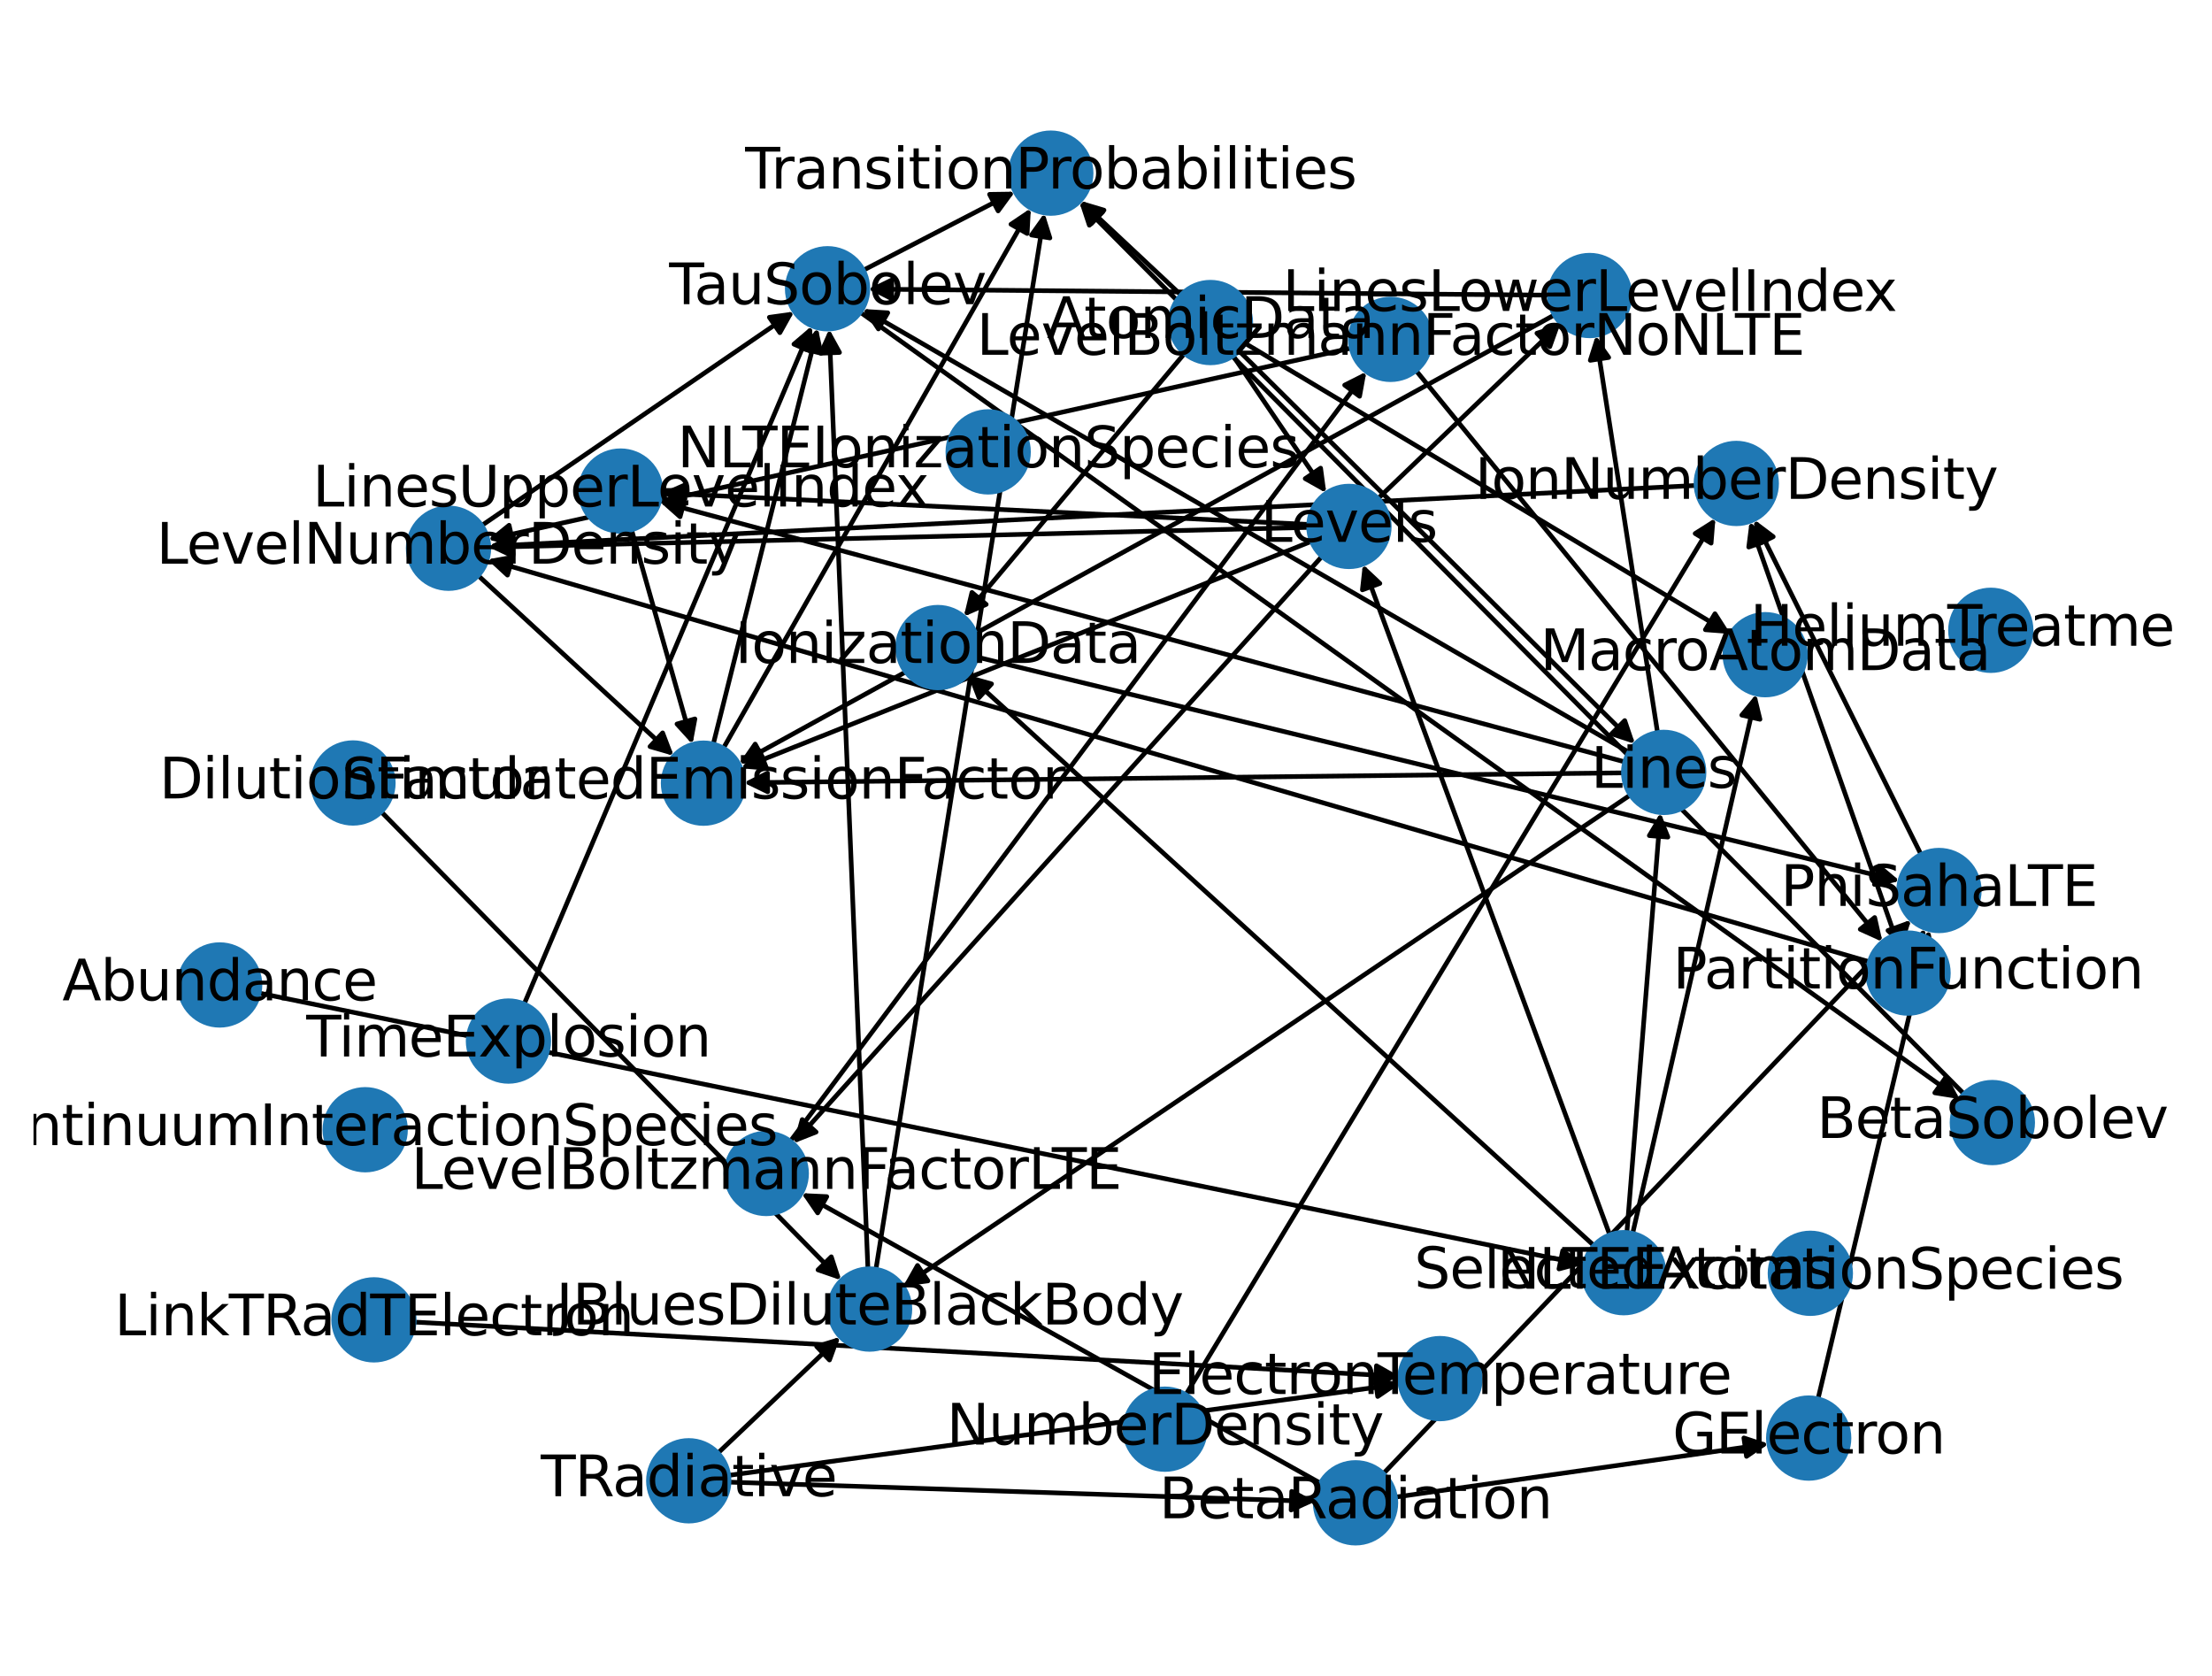 <?xml version="1.0" encoding="utf-8" standalone="no"?>
<!DOCTYPE svg PUBLIC "-//W3C//DTD SVG 1.1//EN"
  "http://www.w3.org/Graphics/SVG/1.1/DTD/svg11.dtd">
<svg xmlns:xlink="http://www.w3.org/1999/xlink" width="475.2pt" height="360pt" viewBox="0 0 475.2 360" xmlns="http://www.w3.org/2000/svg" version="1.1">
 <defs>
  <style type="text/css">*{stroke-linejoin: round; stroke-linecap: butt}</style>
 </defs>
 <g id="figure_1">
  <g id="patch_1">
   <path d="M 0 360 
L 475.2 360 
L 475.2 0 
L 0 0 
z
" style="fill: #ffffff"/>
  </g>
  <g id="axes_1">
   <g id="patch_2">
    <path d="M 156.614 318.366 
Q 219.584 320.445 281.436 322.487 
" clip-path="url(#pc97cb870aa)" style="fill: none; stroke: #000000; stroke-linecap: round"/>
    <path d="M 277.504 320.356 
L 281.436 322.487 
L 277.372 324.354 
z
" clip-path="url(#pc97cb870aa)" style="stroke: #000000; stroke-linecap: round"/>
   </g>
   <g id="patch_3">
    <path d="M 156.547 316.912 
Q 228.656 307.105 299.658 297.448 
" clip-path="url(#pc97cb870aa)" style="fill: none; stroke: #000000; stroke-linecap: round"/>
    <path d="M 295.425 296.005 
L 299.658 297.448 
L 295.964 299.968 
z
" clip-path="url(#pc97cb870aa)" style="stroke: #000000; stroke-linecap: round"/>
   </g>
   <g id="patch_4">
    <path d="M 154.243 312.116 
Q 167.388 299.636 179.721 287.926 
" clip-path="url(#pc97cb870aa)" style="fill: none; stroke: #000000; stroke-linecap: round"/>
    <path d="M 175.443 289.23 
L 179.721 287.926 
L 178.197 292.131 
z
" clip-path="url(#pc97cb870aa)" style="stroke: #000000; stroke-linecap: round"/>
   </g>
   <g id="patch_5">
    <path d="M 55.669 213.311 
Q 197.997 242.475 339.23 271.414 
" clip-path="url(#pc97cb870aa)" style="fill: none; stroke: #000000; stroke-linecap: round"/>
    <path d="M 335.713 268.652 
L 339.23 271.414 
L 334.91 272.57 
z
" clip-path="url(#pc97cb870aa)" style="stroke: #000000; stroke-linecap: round"/>
   </g>
   <g id="patch_6">
    <path d="M 254.752 299.581 
Q 311.64 205.419 367.95 112.213 
" clip-path="url(#pc97cb870aa)" style="fill: none; stroke: #000000; stroke-linecap: round"/>
    <path d="M 364.17 114.603 
L 367.95 112.213 
L 367.593 116.671 
z
" clip-path="url(#pc97cb870aa)" style="stroke: #000000; stroke-linecap: round"/>
   </g>
   <g id="patch_7">
    <path d="M 112.612 215.654 
Q 143.506 142.826 173.963 71.028 
" clip-path="url(#pc97cb870aa)" style="fill: none; stroke: #000000; stroke-linecap: round"/>
    <path d="M 170.56 73.929 
L 173.963 71.028 
L 174.243 75.491 
z
" clip-path="url(#pc97cb870aa)" style="stroke: #000000; stroke-linecap: round"/>
   </g>
   <g id="patch_8">
    <path d="M 264.903 76.443 
Q 274.916 91.179 284.3 104.99 
" clip-path="url(#pc97cb870aa)" style="fill: none; stroke: #000000; stroke-linecap: round"/>
    <path d="M 283.706 100.558 
L 284.3 104.99 
L 280.398 102.806 
z
" clip-path="url(#pc97cb870aa)" style="stroke: #000000; stroke-linecap: round"/>
   </g>
   <g id="patch_9">
    <path d="M 266.186 75.383 
Q 308.725 117.596 350.47 159.022 
" clip-path="url(#pc97cb870aa)" style="fill: none; stroke: #000000; stroke-linecap: round"/>
    <path d="M 349.039 154.785 
L 350.47 159.022 
L 346.222 157.624 
z
" clip-path="url(#pc97cb870aa)" style="stroke: #000000; stroke-linecap: round"/>
   </g>
   <g id="patch_10">
    <path d="M 254.471 75.919 
Q 230.756 104.191 207.761 131.607 
" clip-path="url(#pc97cb870aa)" style="fill: none; stroke: #000000; stroke-linecap: round"/>
    <path d="M 211.864 129.828 
L 207.761 131.607 
L 208.799 127.257 
z
" clip-path="url(#pc97cb870aa)" style="stroke: #000000; stroke-linecap: round"/>
   </g>
   <g id="patch_11">
    <path d="M 253.714 63.365 
Q 242.889 53.234 232.879 43.868 
" clip-path="url(#pc97cb870aa)" style="fill: none; stroke: #000000; stroke-linecap: round"/>
    <path d="M 234.434 48.062 
L 232.879 43.868 
L 237.167 45.141 
z
" clip-path="url(#pc97cb870aa)" style="stroke: #000000; stroke-linecap: round"/>
   </g>
   <g id="patch_12">
    <path d="M 267.468 73.73 
Q 319.625 104.955 370.824 135.606 
" clip-path="url(#pc97cb870aa)" style="fill: none; stroke: #000000; stroke-linecap: round"/>
    <path d="M 368.419 131.836 
L 370.824 135.606 
L 366.364 135.268 
z
" clip-path="url(#pc97cb870aa)" style="stroke: #000000; stroke-linecap: round"/>
   </g>
   <g id="patch_13">
    <path d="M 81.896 174.363 
Q 131.32 224.689 179.96 274.218 
" clip-path="url(#pc97cb870aa)" style="fill: none; stroke: #000000; stroke-linecap: round"/>
    <path d="M 178.585 269.963 
L 179.96 274.218 
L 175.731 272.766 
z
" clip-path="url(#pc97cb870aa)" style="stroke: #000000; stroke-linecap: round"/>
   </g>
   <g id="patch_14">
    <path d="M 88.982 283.985 
Q 194.844 289.819 299.589 295.591 
" clip-path="url(#pc97cb870aa)" style="fill: none; stroke: #000000; stroke-linecap: round"/>
    <path d="M 295.705 293.374 
L 299.589 295.591 
L 295.485 297.368 
z
" clip-path="url(#pc97cb870aa)" style="stroke: #000000; stroke-linecap: round"/>
   </g>
   <g id="patch_15">
    <path d="M 299.779 321.586 
Q 339.881 315.858 378.876 310.289 
" clip-path="url(#pc97cb870aa)" style="fill: none; stroke: #000000; stroke-linecap: round"/>
    <path d="M 374.634 308.874 
L 378.876 310.289 
L 375.199 312.834 
z
" clip-path="url(#pc97cb870aa)" style="stroke: #000000; stroke-linecap: round"/>
   </g>
   <g id="patch_16">
    <path d="M 283.647 318.585 
Q 227.909 287.437 173.146 256.835 
" clip-path="url(#pc97cb870aa)" style="fill: none; stroke: #000000; stroke-linecap: round"/>
    <path d="M 175.662 260.532 
L 173.146 256.835 
L 177.614 257.04 
z
" clip-path="url(#pc97cb870aa)" style="stroke: #000000; stroke-linecap: round"/>
   </g>
   <g id="patch_17">
    <path d="M 297.181 316.542 
Q 353.875 257.048 409.798 198.364 
" clip-path="url(#pc97cb870aa)" style="fill: none; stroke: #000000; stroke-linecap: round"/>
    <path d="M 405.591 199.88 
L 409.798 198.364 
L 408.487 202.639 
z
" clip-path="url(#pc97cb870aa)" style="stroke: #000000; stroke-linecap: round"/>
   </g>
   <g id="patch_18">
    <path d="M 296.047 107.08 
Q 315.649 88.277 334.445 70.249 
" clip-path="url(#pc97cb870aa)" style="fill: none; stroke: #000000; stroke-linecap: round"/>
    <path d="M 330.174 71.574 
L 334.445 70.249 
L 332.943 74.461 
z
" clip-path="url(#pc97cb870aa)" style="stroke: #000000; stroke-linecap: round"/>
   </g>
   <g id="patch_19">
    <path d="M 281.146 112.657 
Q 211.555 109.281 143.081 105.959 
" clip-path="url(#pc97cb870aa)" style="fill: none; stroke: #000000; stroke-linecap: round"/>
    <path d="M 146.98 108.151 
L 143.081 105.959 
L 147.173 104.155 
z
" clip-path="url(#pc97cb870aa)" style="stroke: #000000; stroke-linecap: round"/>
   </g>
   <g id="patch_20">
    <path d="M 281.75 116.276 
Q 220.462 140.652 160.213 164.614 
" clip-path="url(#pc97cb870aa)" style="fill: none; stroke: #000000; stroke-linecap: round"/>
    <path d="M 164.669 164.994 
L 160.213 164.614 
L 163.191 161.278 
z
" clip-path="url(#pc97cb870aa)" style="stroke: #000000; stroke-linecap: round"/>
   </g>
   <g id="patch_21">
    <path d="M 283.997 119.513 
Q 227.201 182.572 171.154 244.8 
" clip-path="url(#pc97cb870aa)" style="fill: none; stroke: #000000; stroke-linecap: round"/>
    <path d="M 175.317 243.166 
L 171.154 244.8 
L 172.344 240.489 
z
" clip-path="url(#pc97cb870aa)" style="stroke: #000000; stroke-linecap: round"/>
   </g>
   <g id="patch_22">
    <path d="M 281.137 113.287 
Q 193.074 115.42 106.129 117.526 
" clip-path="url(#pc97cb870aa)" style="fill: none; stroke: #000000; stroke-linecap: round"/>
    <path d="M 110.176 119.429 
L 106.129 117.526 
L 110.079 115.43 
z
" clip-path="url(#pc97cb870aa)" style="stroke: #000000; stroke-linecap: round"/>
   </g>
   <g id="patch_23">
    <path d="M 356.085 157.356 
Q 349.458 114.696 343.003 73.141 
" clip-path="url(#pc97cb870aa)" style="fill: none; stroke: #000000; stroke-linecap: round"/>
    <path d="M 341.641 77.401 
L 343.003 73.141 
L 345.594 76.787 
z
" clip-path="url(#pc97cb870aa)" style="stroke: #000000; stroke-linecap: round"/>
   </g>
   <g id="patch_24">
    <path d="M 349.053 163.658 
Q 245.367 135.699 142.76 108.032 
" clip-path="url(#pc97cb870aa)" style="fill: none; stroke: #000000; stroke-linecap: round"/>
    <path d="M 146.102 111.004 
L 142.76 108.032 
L 147.143 107.142 
z
" clip-path="url(#pc97cb870aa)" style="stroke: #000000; stroke-linecap: round"/>
   </g>
   <g id="patch_25">
    <path d="M 349.917 161.577 
Q 267.599 113.97 186.249 66.923 
" clip-path="url(#pc97cb870aa)" style="fill: none; stroke: #000000; stroke-linecap: round"/>
    <path d="M 188.71 70.656 
L 186.249 66.923 
L 190.713 67.194 
z
" clip-path="url(#pc97cb870aa)" style="stroke: #000000; stroke-linecap: round"/>
   </g>
   <g id="patch_26">
    <path d="M 348.754 166.009 
Q 254.269 167.07 160.901 168.119 
" clip-path="url(#pc97cb870aa)" style="fill: none; stroke: #000000; stroke-linecap: round"/>
    <path d="M 164.924 170.074 
L 160.901 168.119 
L 164.879 166.074 
z
" clip-path="url(#pc97cb870aa)" style="stroke: #000000; stroke-linecap: round"/>
   </g>
   <g id="patch_27">
    <path d="M 350.237 170.762 
Q 272.111 223.554 194.912 275.72 
" clip-path="url(#pc97cb870aa)" style="fill: none; stroke: #000000; stroke-linecap: round"/>
    <path d="M 199.346 275.138 
L 194.912 275.72 
L 197.106 271.824 
z
" clip-path="url(#pc97cb870aa)" style="stroke: #000000; stroke-linecap: round"/>
   </g>
   <g id="patch_28">
    <path d="M 412.939 200.911 
Q 413.223 200.153 413.115 200.442 
" clip-path="url(#pc97cb870aa)" style="fill: none; stroke: #000000; stroke-linecap: round"/>
    <path d="M 409.838 203.486 
L 413.115 200.442 
L 413.584 204.889 
z
" clip-path="url(#pc97cb870aa)" style="stroke: #000000; stroke-linecap: round"/>
   </g>
   <g id="patch_29">
    <path d="M 401.59 206.604 
Q 253.128 163.393 105.739 120.495 
" clip-path="url(#pc97cb870aa)" style="fill: none; stroke: #000000; stroke-linecap: round"/>
    <path d="M 109.021 123.533 
L 105.739 120.495 
L 110.139 119.693 
z
" clip-path="url(#pc97cb870aa)" style="stroke: #000000; stroke-linecap: round"/>
   </g>
   <g id="patch_30">
    <path d="M 407.032 200.847 
Q 391.452 156.433 376.242 113.075 
" clip-path="url(#pc97cb870aa)" style="fill: none; stroke: #000000; stroke-linecap: round"/>
    <path d="M 375.679 117.511 
L 376.242 113.075 
L 379.453 116.187 
z
" clip-path="url(#pc97cb870aa)" style="stroke: #000000; stroke-linecap: round"/>
   </g>
   <g id="patch_31">
    <path d="M 390.563 300.481 
Q 402.551 250.096 414.281 200.799 
" clip-path="url(#pc97cb870aa)" style="fill: none; stroke: #000000; stroke-linecap: round"/>
    <path d="M 411.41 204.227 
L 414.281 200.799 
L 415.301 205.153 
z
" clip-path="url(#pc97cb870aa)" style="stroke: #000000; stroke-linecap: round"/>
   </g>
   <g id="patch_32">
    <path d="M 209.895 141.141 
Q 309.012 165.191 407.043 188.978 
" clip-path="url(#pc97cb870aa)" style="fill: none; stroke: #000000; stroke-linecap: round"/>
    <path d="M 403.627 186.091 
L 407.043 188.978 
L 402.684 189.978 
z
" clip-path="url(#pc97cb870aa)" style="stroke: #000000; stroke-linecap: round"/>
   </g>
   <g id="patch_33">
    <path d="M 332.844 63.402 
Q 259.645 62.753 187.565 62.113 
" clip-path="url(#pc97cb870aa)" style="fill: none; stroke: #000000; stroke-linecap: round"/>
    <path d="M 191.547 64.148 
L 187.565 62.113 
L 191.582 60.148 
z
" clip-path="url(#pc97cb870aa)" style="stroke: #000000; stroke-linecap: round"/>
   </g>
   <g id="patch_34">
    <path d="M 333.918 67.652 
Q 246.316 115.853 159.695 163.514 
" clip-path="url(#pc97cb870aa)" style="fill: none; stroke: #000000; stroke-linecap: round"/>
    <path d="M 164.163 163.338 
L 159.695 163.514 
L 162.235 159.833 
z
" clip-path="url(#pc97cb870aa)" style="stroke: #000000; stroke-linecap: round"/>
   </g>
   <g id="patch_35">
    <path d="M 135.68 113.815 
Q 142.22 136.855 148.455 158.82 
" clip-path="url(#pc97cb870aa)" style="fill: none; stroke: #000000; stroke-linecap: round"/>
    <path d="M 149.287 154.426 
L 148.455 158.82 
L 145.439 155.518 
z
" clip-path="url(#pc97cb870aa)" style="stroke: #000000; stroke-linecap: round"/>
   </g>
   <g id="patch_36">
    <path d="M 184.827 67.068 
Q 302.9 151.58 420.065 235.44 
" clip-path="url(#pc97cb870aa)" style="fill: none; stroke: #000000; stroke-linecap: round"/>
    <path d="M 417.976 231.486 
L 420.065 235.44 
L 415.648 234.739 
z
" clip-path="url(#pc97cb870aa)" style="stroke: #000000; stroke-linecap: round"/>
   </g>
   <g id="patch_37">
    <path d="M 185.472 58.044 
Q 201.762 49.608 217.059 41.687 
" clip-path="url(#pc97cb870aa)" style="fill: none; stroke: #000000; stroke-linecap: round"/>
    <path d="M 212.588 41.75 
L 217.059 41.687 
L 214.427 45.302 
z
" clip-path="url(#pc97cb870aa)" style="stroke: #000000; stroke-linecap: round"/>
   </g>
   <g id="patch_38">
    <path d="M 153.234 159.831 
Q 164.453 115.129 175.401 71.513 
" clip-path="url(#pc97cb870aa)" style="fill: none; stroke: #000000; stroke-linecap: round"/>
    <path d="M 172.487 74.905 
L 175.401 71.513 
L 176.367 75.879 
z
" clip-path="url(#pc97cb870aa)" style="stroke: #000000; stroke-linecap: round"/>
   </g>
   <g id="patch_39">
    <path d="M 155.409 160.706 
Q 188.433 102.712 220.903 45.689 
" clip-path="url(#pc97cb870aa)" style="fill: none; stroke: #000000; stroke-linecap: round"/>
    <path d="M 217.186 48.175 
L 220.903 45.689 
L 220.662 50.155 
z
" clip-path="url(#pc97cb870aa)" style="stroke: #000000; stroke-linecap: round"/>
   </g>
   <g id="patch_40">
    <path d="M 345.818 265.249 
Q 319.303 193.229 293.174 122.258 
" clip-path="url(#pc97cb870aa)" style="fill: none; stroke: #000000; stroke-linecap: round"/>
    <path d="M 292.68 126.702 
L 293.174 122.258 
L 296.433 125.32 
z
" clip-path="url(#pc97cb870aa)" style="stroke: #000000; stroke-linecap: round"/>
   </g>
   <g id="patch_41">
    <path d="M 349.502 264.742 
Q 353.112 219.644 356.633 175.662 
" clip-path="url(#pc97cb870aa)" style="fill: none; stroke: #000000; stroke-linecap: round"/>
    <path d="M 354.32 179.489 
L 356.633 175.662 
L 358.308 179.808 
z
" clip-path="url(#pc97cb870aa)" style="stroke: #000000; stroke-linecap: round"/>
   </g>
   <g id="patch_42">
    <path d="M 342.41 267.544 
Q 275.145 206.238 208.706 145.686 
" clip-path="url(#pc97cb870aa)" style="fill: none; stroke: #000000; stroke-linecap: round"/>
    <path d="M 210.315 149.859 
L 208.706 145.686 
L 213.009 146.902 
z
" clip-path="url(#pc97cb870aa)" style="stroke: #000000; stroke-linecap: round"/>
   </g>
   <g id="patch_43">
    <path d="M 350.743 264.938 
Q 364.012 207.004 377.031 150.16 
" clip-path="url(#pc97cb870aa)" style="fill: none; stroke: #000000; stroke-linecap: round"/>
    <path d="M 374.188 153.612 
L 377.031 150.16 
L 378.088 154.505 
z
" clip-path="url(#pc97cb870aa)" style="stroke: #000000; stroke-linecap: round"/>
   </g>
   <g id="patch_44">
    <path d="M 186.455 272.543 
Q 182.297 171.61 178.184 71.794 
" clip-path="url(#pc97cb870aa)" style="fill: none; stroke: #000000; stroke-linecap: round"/>
    <path d="M 176.351 75.873 
L 178.184 71.794 
L 180.347 75.708 
z
" clip-path="url(#pc97cb870aa)" style="stroke: #000000; stroke-linecap: round"/>
   </g>
   <g id="patch_45">
    <path d="M 188.176 272.642 
Q 206.277 159.193 224.202 46.848 
" clip-path="url(#pc97cb870aa)" style="fill: none; stroke: #000000; stroke-linecap: round"/>
    <path d="M 221.597 50.483 
L 224.202 46.848 
L 225.547 51.114 
z
" clip-path="url(#pc97cb870aa)" style="stroke: #000000; stroke-linecap: round"/>
   </g>
   <g id="patch_46">
    <path d="M 169.798 245.134 
Q 231.67 162.48 292.872 80.72 
" clip-path="url(#pc97cb870aa)" style="fill: none; stroke: #000000; stroke-linecap: round"/>
    <path d="M 288.873 82.724 
L 292.872 80.72 
L 292.076 85.121 
z
" clip-path="url(#pc97cb870aa)" style="stroke: #000000; stroke-linecap: round"/>
   </g>
   <g id="patch_47">
    <path d="M 412.685 183.532 
Q 394.775 147.564 377.362 112.597 
" clip-path="url(#pc97cb870aa)" style="fill: none; stroke: #000000; stroke-linecap: round"/>
    <path d="M 377.355 117.069 
L 377.362 112.597 
L 380.936 115.286 
z
" clip-path="url(#pc97cb870aa)" style="stroke: #000000; stroke-linecap: round"/>
   </g>
   <g id="patch_48">
    <path d="M 304.207 79.602 
Q 354.314 140.958 403.714 201.448 
" clip-path="url(#pc97cb870aa)" style="fill: none; stroke: #000000; stroke-linecap: round"/>
    <path d="M 402.733 197.085 
L 403.714 201.448 
L 399.635 199.615 
z
" clip-path="url(#pc97cb870aa)" style="stroke: #000000; stroke-linecap: round"/>
   </g>
   <g id="patch_49">
    <path d="M 290.277 74.769 
Q 197.542 95.329 105.898 115.647 
" clip-path="url(#pc97cb870aa)" style="fill: none; stroke: #000000; stroke-linecap: round"/>
    <path d="M 110.236 116.734 
L 105.898 115.647 
L 109.37 112.828 
z
" clip-path="url(#pc97cb870aa)" style="stroke: #000000; stroke-linecap: round"/>
   </g>
   <g id="patch_50">
    <path d="M 421.918 234.984 
Q 326.879 139.161 232.628 44.132 
" clip-path="url(#pc97cb870aa)" style="fill: none; stroke: #000000; stroke-linecap: round"/>
    <path d="M 234.025 48.38 
L 232.628 44.132 
L 236.865 45.563 
z
" clip-path="url(#pc97cb870aa)" style="stroke: #000000; stroke-linecap: round"/>
   </g>
   <g id="patch_51">
    <path d="M 103.497 112.873 
Q 137.065 89.896 169.712 67.55 
" clip-path="url(#pc97cb870aa)" style="fill: none; stroke: #000000; stroke-linecap: round"/>
    <path d="M 165.281 68.159 
L 169.712 67.55 
L 167.54 71.46 
z
" clip-path="url(#pc97cb870aa)" style="stroke: #000000; stroke-linecap: round"/>
   </g>
   <g id="patch_52">
    <path d="M 102.721 123.631 
Q 123.74 142.997 143.937 161.605 
" clip-path="url(#pc97cb870aa)" style="fill: none; stroke: #000000; stroke-linecap: round"/>
    <path d="M 142.35 157.424 
L 143.937 161.605 
L 139.64 160.365 
z
" clip-path="url(#pc97cb870aa)" style="stroke: #000000; stroke-linecap: round"/>
   </g>
   <g id="patch_53">
    <path d="M 364.355 104.281 
Q 234.678 110.805 106.118 117.272 
" clip-path="url(#pc97cb870aa)" style="fill: none; stroke: #000000; stroke-linecap: round"/>
    <path d="M 110.213 119.068 
L 106.118 117.272 
L 110.012 115.073 
z
" clip-path="url(#pc97cb870aa)" style="stroke: #000000; stroke-linecap: round"/>
   </g>
   <g id="PathCollection_1">
    <defs>
     <path id="m81b3899cfe" d="M 0 8.66 
C 2.297 8.66 4.5 7.748 6.124 6.124 
C 7.748 4.5 8.66 2.297 8.66 0 
C 8.66 -2.297 7.748 -4.5 6.124 -6.124 
C 4.5 -7.748 2.297 -8.66 0 -8.66 
C -2.297 -8.66 -4.5 -7.748 -6.124 -6.124 
C -7.748 -4.5 -8.66 -2.297 -8.66 0 
C -8.66 2.297 -7.748 4.5 -6.124 6.124 
C -4.5 7.748 -2.297 8.66 0 8.66 
z
" style="stroke: #1f78b4"/>
    </defs>
    <g clip-path="url(#pc97cb870aa)">
     <use xlink:href="#m81b3899cfe" x="147.962" y="318.08" style="fill: #1f78b4; stroke: #1f78b4"/>
     <use xlink:href="#m81b3899cfe" x="47.187" y="211.573" style="fill: #1f78b4; stroke: #1f78b4"/>
     <use xlink:href="#m81b3899cfe" x="250.274" y="306.992" style="fill: #1f78b4; stroke: #1f78b4"/>
     <use xlink:href="#m81b3899cfe" x="109.23" y="223.626" style="fill: #1f78b4; stroke: #1f78b4"/>
     <use xlink:href="#m81b3899cfe" x="260.037" y="69.282" style="fill: #1f78b4; stroke: #1f78b4"/>
     <use xlink:href="#m81b3899cfe" x="75.83" y="168.186" style="fill: #1f78b4; stroke: #1f78b4"/>
     <use xlink:href="#m81b3899cfe" x="80.333" y="283.508" style="fill: #1f78b4; stroke: #1f78b4"/>
     <use xlink:href="#m81b3899cfe" x="427.683" y="135.391" style="fill: #1f78b4; stroke: #1f78b4"/>
     <use xlink:href="#m81b3899cfe" x="78.454" y="242.671" style="fill: #1f78b4; stroke: #1f78b4"/>
     <use xlink:href="#m81b3899cfe" x="212.288" y="97.067" style="fill: #1f78b4; stroke: #1f78b4"/>
     <use xlink:href="#m81b3899cfe" x="388.912" y="273.511" style="fill: #1f78b4; stroke: #1f78b4"/>
     <use xlink:href="#m81b3899cfe" x="291.208" y="322.81" style="fill: #1f78b4; stroke: #1f78b4"/>
     <use xlink:href="#m81b3899cfe" x="289.795" y="113.077" style="fill: #1f78b4; stroke: #1f78b4"/>
     <use xlink:href="#m81b3899cfe" x="357.414" y="165.912" style="fill: #1f78b4; stroke: #1f78b4"/>
     <use xlink:href="#m81b3899cfe" x="409.9" y="209.023" style="fill: #1f78b4; stroke: #1f78b4"/>
     <use xlink:href="#m81b3899cfe" x="388.558" y="308.906" style="fill: #1f78b4; stroke: #1f78b4"/>
     <use xlink:href="#m81b3899cfe" x="201.477" y="139.098" style="fill: #1f78b4; stroke: #1f78b4"/>
     <use xlink:href="#m81b3899cfe" x="341.503" y="63.479" style="fill: #1f78b4; stroke: #1f78b4"/>
     <use xlink:href="#m81b3899cfe" x="133.316" y="105.485" style="fill: #1f78b4; stroke: #1f78b4"/>
     <use xlink:href="#m81b3899cfe" x="177.782" y="62.026" style="fill: #1f78b4; stroke: #1f78b4"/>
     <use xlink:href="#m81b3899cfe" x="151.126" y="168.228" style="fill: #1f78b4; stroke: #1f78b4"/>
     <use xlink:href="#m81b3899cfe" x="348.811" y="273.377" style="fill: #1f78b4; stroke: #1f78b4"/>
     <use xlink:href="#m81b3899cfe" x="309.351" y="296.129" style="fill: #1f78b4; stroke: #1f78b4"/>
     <use xlink:href="#m81b3899cfe" x="186.811" y="281.194" style="fill: #1f78b4; stroke: #1f78b4"/>
     <use xlink:href="#m81b3899cfe" x="164.611" y="252.065" style="fill: #1f78b4; stroke: #1f78b4"/>
     <use xlink:href="#m81b3899cfe" x="416.545" y="191.283" style="fill: #1f78b4; stroke: #1f78b4"/>
     <use xlink:href="#m81b3899cfe" x="298.729" y="72.895" style="fill: #1f78b4; stroke: #1f78b4"/>
     <use xlink:href="#m81b3899cfe" x="428.013" y="241.13" style="fill: #1f78b4; stroke: #1f78b4"/>
     <use xlink:href="#m81b3899cfe" x="225.743" y="37.19" style="fill: #1f78b4; stroke: #1f78b4"/>
     <use xlink:href="#m81b3899cfe" x="379.214" y="140.629" style="fill: #1f78b4; stroke: #1f78b4"/>
     <use xlink:href="#m81b3899cfe" x="96.352" y="117.763" style="fill: #1f78b4; stroke: #1f78b4"/>
     <use xlink:href="#m81b3899cfe" x="373.005" y="103.846" style="fill: #1f78b4; stroke: #1f78b4"/>
    </g>
   </g>
   <g id="text_1">
    <g clip-path="url(#pc97cb870aa)">
     <!-- TRadiative -->
     <g transform="translate(116.172 321.391) scale(0.12 -0.12)">
      <defs>
       <path id="DejaVuSans-54" d="M -19 4666 
L 3928 4666 
L 3928 4134 
L 2272 4134 
L 2272 0 
L 1638 0 
L 1638 4134 
L -19 4134 
L -19 4666 
z
" transform="scale(0.016)"/>
       <path id="DejaVuSans-52" d="M 2841 2188 
Q 3044 2119 3236 1894 
Q 3428 1669 3622 1275 
L 4263 0 
L 3584 0 
L 2988 1197 
Q 2756 1666 2539 1819 
Q 2322 1972 1947 1972 
L 1259 1972 
L 1259 0 
L 628 0 
L 628 4666 
L 2053 4666 
Q 2853 4666 3247 4331 
Q 3641 3997 3641 3322 
Q 3641 2881 3436 2590 
Q 3231 2300 2841 2188 
z
M 1259 4147 
L 1259 2491 
L 2053 2491 
Q 2509 2491 2742 2702 
Q 2975 2913 2975 3322 
Q 2975 3731 2742 3939 
Q 2509 4147 2053 4147 
L 1259 4147 
z
" transform="scale(0.016)"/>
       <path id="DejaVuSans-61" d="M 2194 1759 
Q 1497 1759 1228 1600 
Q 959 1441 959 1056 
Q 959 750 1161 570 
Q 1363 391 1709 391 
Q 2188 391 2477 730 
Q 2766 1069 2766 1631 
L 2766 1759 
L 2194 1759 
z
M 3341 1997 
L 3341 0 
L 2766 0 
L 2766 531 
Q 2569 213 2275 61 
Q 1981 -91 1556 -91 
Q 1019 -91 701 211 
Q 384 513 384 1019 
Q 384 1609 779 1909 
Q 1175 2209 1959 2209 
L 2766 2209 
L 2766 2266 
Q 2766 2663 2505 2880 
Q 2244 3097 1772 3097 
Q 1472 3097 1187 3025 
Q 903 2953 641 2809 
L 641 3341 
Q 956 3463 1253 3523 
Q 1550 3584 1831 3584 
Q 2591 3584 2966 3190 
Q 3341 2797 3341 1997 
z
" transform="scale(0.016)"/>
       <path id="DejaVuSans-64" d="M 2906 2969 
L 2906 4863 
L 3481 4863 
L 3481 0 
L 2906 0 
L 2906 525 
Q 2725 213 2448 61 
Q 2172 -91 1784 -91 
Q 1150 -91 751 415 
Q 353 922 353 1747 
Q 353 2572 751 3078 
Q 1150 3584 1784 3584 
Q 2172 3584 2448 3432 
Q 2725 3281 2906 2969 
z
M 947 1747 
Q 947 1113 1208 752 
Q 1469 391 1925 391 
Q 2381 391 2643 752 
Q 2906 1113 2906 1747 
Q 2906 2381 2643 2742 
Q 2381 3103 1925 3103 
Q 1469 3103 1208 2742 
Q 947 2381 947 1747 
z
" transform="scale(0.016)"/>
       <path id="DejaVuSans-69" d="M 603 3500 
L 1178 3500 
L 1178 0 
L 603 0 
L 603 3500 
z
M 603 4863 
L 1178 4863 
L 1178 4134 
L 603 4134 
L 603 4863 
z
" transform="scale(0.016)"/>
       <path id="DejaVuSans-74" d="M 1172 4494 
L 1172 3500 
L 2356 3500 
L 2356 3053 
L 1172 3053 
L 1172 1153 
Q 1172 725 1289 603 
Q 1406 481 1766 481 
L 2356 481 
L 2356 0 
L 1766 0 
Q 1100 0 847 248 
Q 594 497 594 1153 
L 594 3053 
L 172 3053 
L 172 3500 
L 594 3500 
L 594 4494 
L 1172 4494 
z
" transform="scale(0.016)"/>
       <path id="DejaVuSans-76" d="M 191 3500 
L 800 3500 
L 1894 563 
L 2988 3500 
L 3597 3500 
L 2284 0 
L 1503 0 
L 191 3500 
z
" transform="scale(0.016)"/>
       <path id="DejaVuSans-65" d="M 3597 1894 
L 3597 1613 
L 953 1613 
Q 991 1019 1311 708 
Q 1631 397 2203 397 
Q 2534 397 2845 478 
Q 3156 559 3463 722 
L 3463 178 
Q 3153 47 2828 -22 
Q 2503 -91 2169 -91 
Q 1331 -91 842 396 
Q 353 884 353 1716 
Q 353 2575 817 3079 
Q 1281 3584 2069 3584 
Q 2775 3584 3186 3129 
Q 3597 2675 3597 1894 
z
M 3022 2063 
Q 3016 2534 2758 2815 
Q 2500 3097 2075 3097 
Q 1594 3097 1305 2825 
Q 1016 2553 972 2059 
L 3022 2063 
z
" transform="scale(0.016)"/>
      </defs>
      <use xlink:href="#DejaVuSans-54"/>
      <use xlink:href="#DejaVuSans-52" x="61.084"/>
      <use xlink:href="#DejaVuSans-61" x="128.316"/>
      <use xlink:href="#DejaVuSans-64" x="189.596"/>
      <use xlink:href="#DejaVuSans-69" x="253.072"/>
      <use xlink:href="#DejaVuSans-61" x="280.855"/>
      <use xlink:href="#DejaVuSans-74" x="342.135"/>
      <use xlink:href="#DejaVuSans-69" x="381.344"/>
      <use xlink:href="#DejaVuSans-76" x="409.127"/>
      <use xlink:href="#DejaVuSans-65" x="468.307"/>
     </g>
    </g>
   </g>
   <g id="text_2">
    <g clip-path="url(#pc97cb870aa)">
     <!-- Abundance -->
     <g transform="translate(13.389 214.884) scale(0.12 -0.12)">
      <defs>
       <path id="DejaVuSans-41" d="M 2188 4044 
L 1331 1722 
L 3047 1722 
L 2188 4044 
z
M 1831 4666 
L 2547 4666 
L 4325 0 
L 3669 0 
L 3244 1197 
L 1141 1197 
L 716 0 
L 50 0 
L 1831 4666 
z
" transform="scale(0.016)"/>
       <path id="DejaVuSans-62" d="M 3116 1747 
Q 3116 2381 2855 2742 
Q 2594 3103 2138 3103 
Q 1681 3103 1420 2742 
Q 1159 2381 1159 1747 
Q 1159 1113 1420 752 
Q 1681 391 2138 391 
Q 2594 391 2855 752 
Q 3116 1113 3116 1747 
z
M 1159 2969 
Q 1341 3281 1617 3432 
Q 1894 3584 2278 3584 
Q 2916 3584 3314 3078 
Q 3713 2572 3713 1747 
Q 3713 922 3314 415 
Q 2916 -91 2278 -91 
Q 1894 -91 1617 61 
Q 1341 213 1159 525 
L 1159 0 
L 581 0 
L 581 4863 
L 1159 4863 
L 1159 2969 
z
" transform="scale(0.016)"/>
       <path id="DejaVuSans-75" d="M 544 1381 
L 544 3500 
L 1119 3500 
L 1119 1403 
Q 1119 906 1312 657 
Q 1506 409 1894 409 
Q 2359 409 2629 706 
Q 2900 1003 2900 1516 
L 2900 3500 
L 3475 3500 
L 3475 0 
L 2900 0 
L 2900 538 
Q 2691 219 2414 64 
Q 2138 -91 1772 -91 
Q 1169 -91 856 284 
Q 544 659 544 1381 
z
M 1991 3584 
L 1991 3584 
z
" transform="scale(0.016)"/>
       <path id="DejaVuSans-6e" d="M 3513 2113 
L 3513 0 
L 2938 0 
L 2938 2094 
Q 2938 2591 2744 2837 
Q 2550 3084 2163 3084 
Q 1697 3084 1428 2787 
Q 1159 2491 1159 1978 
L 1159 0 
L 581 0 
L 581 3500 
L 1159 3500 
L 1159 2956 
Q 1366 3272 1645 3428 
Q 1925 3584 2291 3584 
Q 2894 3584 3203 3211 
Q 3513 2838 3513 2113 
z
" transform="scale(0.016)"/>
       <path id="DejaVuSans-63" d="M 3122 3366 
L 3122 2828 
Q 2878 2963 2633 3030 
Q 2388 3097 2138 3097 
Q 1578 3097 1268 2742 
Q 959 2388 959 1747 
Q 959 1106 1268 751 
Q 1578 397 2138 397 
Q 2388 397 2633 464 
Q 2878 531 3122 666 
L 3122 134 
Q 2881 22 2623 -34 
Q 2366 -91 2075 -91 
Q 1284 -91 818 406 
Q 353 903 353 1747 
Q 353 2603 823 3093 
Q 1294 3584 2113 3584 
Q 2378 3584 2631 3529 
Q 2884 3475 3122 3366 
z
" transform="scale(0.016)"/>
      </defs>
      <use xlink:href="#DejaVuSans-41"/>
      <use xlink:href="#DejaVuSans-62" x="68.408"/>
      <use xlink:href="#DejaVuSans-75" x="131.885"/>
      <use xlink:href="#DejaVuSans-6e" x="195.264"/>
      <use xlink:href="#DejaVuSans-64" x="258.643"/>
      <use xlink:href="#DejaVuSans-61" x="322.119"/>
      <use xlink:href="#DejaVuSans-6e" x="383.398"/>
      <use xlink:href="#DejaVuSans-63" x="446.777"/>
      <use xlink:href="#DejaVuSans-65" x="501.758"/>
     </g>
    </g>
   </g>
   <g id="text_3">
    <g clip-path="url(#pc97cb870aa)">
     <!-- NumberDensity -->
     <g transform="translate(203.361 310.304) scale(0.12 -0.12)">
      <defs>
       <path id="DejaVuSans-4e" d="M 628 4666 
L 1478 4666 
L 3547 763 
L 3547 4666 
L 4159 4666 
L 4159 0 
L 3309 0 
L 1241 3903 
L 1241 0 
L 628 0 
L 628 4666 
z
" transform="scale(0.016)"/>
       <path id="DejaVuSans-6d" d="M 3328 2828 
Q 3544 3216 3844 3400 
Q 4144 3584 4550 3584 
Q 5097 3584 5394 3201 
Q 5691 2819 5691 2113 
L 5691 0 
L 5113 0 
L 5113 2094 
Q 5113 2597 4934 2840 
Q 4756 3084 4391 3084 
Q 3944 3084 3684 2787 
Q 3425 2491 3425 1978 
L 3425 0 
L 2847 0 
L 2847 2094 
Q 2847 2600 2669 2842 
Q 2491 3084 2119 3084 
Q 1678 3084 1418 2786 
Q 1159 2488 1159 1978 
L 1159 0 
L 581 0 
L 581 3500 
L 1159 3500 
L 1159 2956 
Q 1356 3278 1631 3431 
Q 1906 3584 2284 3584 
Q 2666 3584 2933 3390 
Q 3200 3197 3328 2828 
z
" transform="scale(0.016)"/>
       <path id="DejaVuSans-72" d="M 2631 2963 
Q 2534 3019 2420 3045 
Q 2306 3072 2169 3072 
Q 1681 3072 1420 2755 
Q 1159 2438 1159 1844 
L 1159 0 
L 581 0 
L 581 3500 
L 1159 3500 
L 1159 2956 
Q 1341 3275 1631 3429 
Q 1922 3584 2338 3584 
Q 2397 3584 2469 3576 
Q 2541 3569 2628 3553 
L 2631 2963 
z
" transform="scale(0.016)"/>
       <path id="DejaVuSans-44" d="M 1259 4147 
L 1259 519 
L 2022 519 
Q 2988 519 3436 956 
Q 3884 1394 3884 2338 
Q 3884 3275 3436 3711 
Q 2988 4147 2022 4147 
L 1259 4147 
z
M 628 4666 
L 1925 4666 
Q 3281 4666 3915 4102 
Q 4550 3538 4550 2338 
Q 4550 1131 3912 565 
Q 3275 0 1925 0 
L 628 0 
L 628 4666 
z
" transform="scale(0.016)"/>
       <path id="DejaVuSans-73" d="M 2834 3397 
L 2834 2853 
Q 2591 2978 2328 3040 
Q 2066 3103 1784 3103 
Q 1356 3103 1142 2972 
Q 928 2841 928 2578 
Q 928 2378 1081 2264 
Q 1234 2150 1697 2047 
L 1894 2003 
Q 2506 1872 2764 1633 
Q 3022 1394 3022 966 
Q 3022 478 2636 193 
Q 2250 -91 1575 -91 
Q 1294 -91 989 -36 
Q 684 19 347 128 
L 347 722 
Q 666 556 975 473 
Q 1284 391 1588 391 
Q 1994 391 2212 530 
Q 2431 669 2431 922 
Q 2431 1156 2273 1281 
Q 2116 1406 1581 1522 
L 1381 1569 
Q 847 1681 609 1914 
Q 372 2147 372 2553 
Q 372 3047 722 3315 
Q 1072 3584 1716 3584 
Q 2034 3584 2315 3537 
Q 2597 3491 2834 3397 
z
" transform="scale(0.016)"/>
       <path id="DejaVuSans-79" d="M 2059 -325 
Q 1816 -950 1584 -1140 
Q 1353 -1331 966 -1331 
L 506 -1331 
L 506 -850 
L 844 -850 
Q 1081 -850 1212 -737 
Q 1344 -625 1503 -206 
L 1606 56 
L 191 3500 
L 800 3500 
L 1894 763 
L 2988 3500 
L 3597 3500 
L 2059 -325 
z
" transform="scale(0.016)"/>
      </defs>
      <use xlink:href="#DejaVuSans-4e"/>
      <use xlink:href="#DejaVuSans-75" x="74.805"/>
      <use xlink:href="#DejaVuSans-6d" x="138.184"/>
      <use xlink:href="#DejaVuSans-62" x="235.596"/>
      <use xlink:href="#DejaVuSans-65" x="299.072"/>
      <use xlink:href="#DejaVuSans-72" x="360.596"/>
      <use xlink:href="#DejaVuSans-44" x="401.709"/>
      <use xlink:href="#DejaVuSans-65" x="478.711"/>
      <use xlink:href="#DejaVuSans-6e" x="540.234"/>
      <use xlink:href="#DejaVuSans-73" x="603.613"/>
      <use xlink:href="#DejaVuSans-69" x="655.713"/>
      <use xlink:href="#DejaVuSans-74" x="683.496"/>
      <use xlink:href="#DejaVuSans-79" x="722.705"/>
     </g>
    </g>
   </g>
   <g id="text_4">
    <g clip-path="url(#pc97cb870aa)">
     <!-- TimeExplosion -->
     <g transform="translate(65.794 226.937) scale(0.12 -0.12)">
      <defs>
       <path id="DejaVuSans-45" d="M 628 4666 
L 3578 4666 
L 3578 4134 
L 1259 4134 
L 1259 2753 
L 3481 2753 
L 3481 2222 
L 1259 2222 
L 1259 531 
L 3634 531 
L 3634 0 
L 628 0 
L 628 4666 
z
" transform="scale(0.016)"/>
       <path id="DejaVuSans-78" d="M 3513 3500 
L 2247 1797 
L 3578 0 
L 2900 0 
L 1881 1375 
L 863 0 
L 184 0 
L 1544 1831 
L 300 3500 
L 978 3500 
L 1906 2253 
L 2834 3500 
L 3513 3500 
z
" transform="scale(0.016)"/>
       <path id="DejaVuSans-70" d="M 1159 525 
L 1159 -1331 
L 581 -1331 
L 581 3500 
L 1159 3500 
L 1159 2969 
Q 1341 3281 1617 3432 
Q 1894 3584 2278 3584 
Q 2916 3584 3314 3078 
Q 3713 2572 3713 1747 
Q 3713 922 3314 415 
Q 2916 -91 2278 -91 
Q 1894 -91 1617 61 
Q 1341 213 1159 525 
z
M 3116 1747 
Q 3116 2381 2855 2742 
Q 2594 3103 2138 3103 
Q 1681 3103 1420 2742 
Q 1159 2381 1159 1747 
Q 1159 1113 1420 752 
Q 1681 391 2138 391 
Q 2594 391 2855 752 
Q 3116 1113 3116 1747 
z
" transform="scale(0.016)"/>
       <path id="DejaVuSans-6c" d="M 603 4863 
L 1178 4863 
L 1178 0 
L 603 0 
L 603 4863 
z
" transform="scale(0.016)"/>
       <path id="DejaVuSans-6f" d="M 1959 3097 
Q 1497 3097 1228 2736 
Q 959 2375 959 1747 
Q 959 1119 1226 758 
Q 1494 397 1959 397 
Q 2419 397 2687 759 
Q 2956 1122 2956 1747 
Q 2956 2369 2687 2733 
Q 2419 3097 1959 3097 
z
M 1959 3584 
Q 2709 3584 3137 3096 
Q 3566 2609 3566 1747 
Q 3566 888 3137 398 
Q 2709 -91 1959 -91 
Q 1206 -91 779 398 
Q 353 888 353 1747 
Q 353 2609 779 3096 
Q 1206 3584 1959 3584 
z
" transform="scale(0.016)"/>
      </defs>
      <use xlink:href="#DejaVuSans-54"/>
      <use xlink:href="#DejaVuSans-69" x="57.959"/>
      <use xlink:href="#DejaVuSans-6d" x="85.742"/>
      <use xlink:href="#DejaVuSans-65" x="183.154"/>
      <use xlink:href="#DejaVuSans-45" x="244.678"/>
      <use xlink:href="#DejaVuSans-78" x="307.861"/>
      <use xlink:href="#DejaVuSans-70" x="367.041"/>
      <use xlink:href="#DejaVuSans-6c" x="430.518"/>
      <use xlink:href="#DejaVuSans-6f" x="458.301"/>
      <use xlink:href="#DejaVuSans-73" x="519.482"/>
      <use xlink:href="#DejaVuSans-69" x="571.582"/>
      <use xlink:href="#DejaVuSans-6f" x="599.365"/>
      <use xlink:href="#DejaVuSans-6e" x="660.547"/>
     </g>
    </g>
   </g>
   <g id="text_5">
    <g clip-path="url(#pc97cb870aa)">
     <!-- AtomicData -->
     <g transform="translate(224.878 72.593) scale(0.12 -0.12)">
      <use xlink:href="#DejaVuSans-41"/>
      <use xlink:href="#DejaVuSans-74" x="66.658"/>
      <use xlink:href="#DejaVuSans-6f" x="105.867"/>
      <use xlink:href="#DejaVuSans-6d" x="167.049"/>
      <use xlink:href="#DejaVuSans-69" x="264.461"/>
      <use xlink:href="#DejaVuSans-63" x="292.244"/>
      <use xlink:href="#DejaVuSans-44" x="347.225"/>
      <use xlink:href="#DejaVuSans-61" x="424.227"/>
      <use xlink:href="#DejaVuSans-74" x="485.506"/>
      <use xlink:href="#DejaVuSans-61" x="524.715"/>
     </g>
    </g>
   </g>
   <g id="text_6">
    <g clip-path="url(#pc97cb870aa)">
     <!-- DilutionFactor -->
     <g transform="translate(34.212 171.497) scale(0.12 -0.12)">
      <defs>
       <path id="DejaVuSans-46" d="M 628 4666 
L 3309 4666 
L 3309 4134 
L 1259 4134 
L 1259 2759 
L 3109 2759 
L 3109 2228 
L 1259 2228 
L 1259 0 
L 628 0 
L 628 4666 
z
" transform="scale(0.016)"/>
      </defs>
      <use xlink:href="#DejaVuSans-44"/>
      <use xlink:href="#DejaVuSans-69" x="77.002"/>
      <use xlink:href="#DejaVuSans-6c" x="104.785"/>
      <use xlink:href="#DejaVuSans-75" x="132.568"/>
      <use xlink:href="#DejaVuSans-74" x="195.947"/>
      <use xlink:href="#DejaVuSans-69" x="235.156"/>
      <use xlink:href="#DejaVuSans-6f" x="262.939"/>
      <use xlink:href="#DejaVuSans-6e" x="324.121"/>
      <use xlink:href="#DejaVuSans-46" x="387.5"/>
      <use xlink:href="#DejaVuSans-61" x="435.895"/>
      <use xlink:href="#DejaVuSans-63" x="497.174"/>
      <use xlink:href="#DejaVuSans-74" x="552.154"/>
      <use xlink:href="#DejaVuSans-6f" x="591.363"/>
      <use xlink:href="#DejaVuSans-72" x="652.545"/>
     </g>
    </g>
   </g>
   <g id="text_7">
    <g clip-path="url(#pc97cb870aa)">
     <!-- LinkTRadTElectron -->
     <g transform="translate(24.59 286.819) scale(0.12 -0.12)">
      <defs>
       <path id="DejaVuSans-4c" d="M 628 4666 
L 1259 4666 
L 1259 531 
L 3531 531 
L 3531 0 
L 628 0 
L 628 4666 
z
" transform="scale(0.016)"/>
       <path id="DejaVuSans-6b" d="M 581 4863 
L 1159 4863 
L 1159 1991 
L 2875 3500 
L 3609 3500 
L 1753 1863 
L 3688 0 
L 2938 0 
L 1159 1709 
L 1159 0 
L 581 0 
L 581 4863 
z
" transform="scale(0.016)"/>
      </defs>
      <use xlink:href="#DejaVuSans-4c"/>
      <use xlink:href="#DejaVuSans-69" x="55.713"/>
      <use xlink:href="#DejaVuSans-6e" x="83.496"/>
      <use xlink:href="#DejaVuSans-6b" x="146.875"/>
      <use xlink:href="#DejaVuSans-54" x="204.785"/>
      <use xlink:href="#DejaVuSans-52" x="265.869"/>
      <use xlink:href="#DejaVuSans-61" x="333.102"/>
      <use xlink:href="#DejaVuSans-64" x="394.381"/>
      <use xlink:href="#DejaVuSans-54" x="457.857"/>
      <use xlink:href="#DejaVuSans-45" x="518.941"/>
      <use xlink:href="#DejaVuSans-6c" x="582.125"/>
      <use xlink:href="#DejaVuSans-65" x="609.908"/>
      <use xlink:href="#DejaVuSans-63" x="671.432"/>
      <use xlink:href="#DejaVuSans-74" x="726.412"/>
      <use xlink:href="#DejaVuSans-72" x="765.621"/>
      <use xlink:href="#DejaVuSans-6f" x="804.484"/>
      <use xlink:href="#DejaVuSans-6e" x="865.666"/>
     </g>
    </g>
   </g>
   <g id="text_8">
    <g clip-path="url(#pc97cb870aa)">
     <!-- HeliumTreatment -->
     <g transform="translate(375.975 138.702) scale(0.12 -0.12)">
      <defs>
       <path id="DejaVuSans-48" d="M 628 4666 
L 1259 4666 
L 1259 2753 
L 3553 2753 
L 3553 4666 
L 4184 4666 
L 4184 0 
L 3553 0 
L 3553 2222 
L 1259 2222 
L 1259 0 
L 628 0 
L 628 4666 
z
" transform="scale(0.016)"/>
      </defs>
      <use xlink:href="#DejaVuSans-48"/>
      <use xlink:href="#DejaVuSans-65" x="75.195"/>
      <use xlink:href="#DejaVuSans-6c" x="136.719"/>
      <use xlink:href="#DejaVuSans-69" x="164.502"/>
      <use xlink:href="#DejaVuSans-75" x="192.285"/>
      <use xlink:href="#DejaVuSans-6d" x="255.664"/>
      <use xlink:href="#DejaVuSans-54" x="353.076"/>
      <use xlink:href="#DejaVuSans-72" x="399.41"/>
      <use xlink:href="#DejaVuSans-65" x="438.273"/>
      <use xlink:href="#DejaVuSans-61" x="499.797"/>
      <use xlink:href="#DejaVuSans-74" x="561.076"/>
      <use xlink:href="#DejaVuSans-6d" x="600.285"/>
      <use xlink:href="#DejaVuSans-65" x="697.697"/>
      <use xlink:href="#DejaVuSans-6e" x="759.221"/>
      <use xlink:href="#DejaVuSans-74" x="822.6"/>
     </g>
    </g>
   </g>
   <g id="text_9">
    <g clip-path="url(#pc97cb870aa)">
     <!-- ContinuumInteractionSpecies -->
     <g transform="translate(-10.126 245.982) scale(0.12 -0.12)">
      <defs>
       <path id="DejaVuSans-43" d="M 4122 4306 
L 4122 3641 
Q 3803 3938 3442 4084 
Q 3081 4231 2675 4231 
Q 1875 4231 1450 3742 
Q 1025 3253 1025 2328 
Q 1025 1406 1450 917 
Q 1875 428 2675 428 
Q 3081 428 3442 575 
Q 3803 722 4122 1019 
L 4122 359 
Q 3791 134 3420 21 
Q 3050 -91 2638 -91 
Q 1578 -91 968 557 
Q 359 1206 359 2328 
Q 359 3453 968 4101 
Q 1578 4750 2638 4750 
Q 3056 4750 3426 4639 
Q 3797 4528 4122 4306 
z
" transform="scale(0.016)"/>
       <path id="DejaVuSans-49" d="M 628 4666 
L 1259 4666 
L 1259 0 
L 628 0 
L 628 4666 
z
" transform="scale(0.016)"/>
       <path id="DejaVuSans-53" d="M 3425 4513 
L 3425 3897 
Q 3066 4069 2747 4153 
Q 2428 4238 2131 4238 
Q 1616 4238 1336 4038 
Q 1056 3838 1056 3469 
Q 1056 3159 1242 3001 
Q 1428 2844 1947 2747 
L 2328 2669 
Q 3034 2534 3370 2195 
Q 3706 1856 3706 1288 
Q 3706 609 3251 259 
Q 2797 -91 1919 -91 
Q 1588 -91 1214 -16 
Q 841 59 441 206 
L 441 856 
Q 825 641 1194 531 
Q 1563 422 1919 422 
Q 2459 422 2753 634 
Q 3047 847 3047 1241 
Q 3047 1584 2836 1778 
Q 2625 1972 2144 2069 
L 1759 2144 
Q 1053 2284 737 2584 
Q 422 2884 422 3419 
Q 422 4038 858 4394 
Q 1294 4750 2059 4750 
Q 2388 4750 2728 4690 
Q 3069 4631 3425 4513 
z
" transform="scale(0.016)"/>
      </defs>
      <use xlink:href="#DejaVuSans-43"/>
      <use xlink:href="#DejaVuSans-6f" x="69.824"/>
      <use xlink:href="#DejaVuSans-6e" x="131.006"/>
      <use xlink:href="#DejaVuSans-74" x="194.385"/>
      <use xlink:href="#DejaVuSans-69" x="233.594"/>
      <use xlink:href="#DejaVuSans-6e" x="261.377"/>
      <use xlink:href="#DejaVuSans-75" x="324.756"/>
      <use xlink:href="#DejaVuSans-75" x="388.135"/>
      <use xlink:href="#DejaVuSans-6d" x="451.514"/>
      <use xlink:href="#DejaVuSans-49" x="548.926"/>
      <use xlink:href="#DejaVuSans-6e" x="578.418"/>
      <use xlink:href="#DejaVuSans-74" x="641.797"/>
      <use xlink:href="#DejaVuSans-65" x="681.006"/>
      <use xlink:href="#DejaVuSans-72" x="742.529"/>
      <use xlink:href="#DejaVuSans-61" x="783.643"/>
      <use xlink:href="#DejaVuSans-63" x="844.922"/>
      <use xlink:href="#DejaVuSans-74" x="899.902"/>
      <use xlink:href="#DejaVuSans-69" x="939.111"/>
      <use xlink:href="#DejaVuSans-6f" x="966.895"/>
      <use xlink:href="#DejaVuSans-6e" x="1028.076"/>
      <use xlink:href="#DejaVuSans-53" x="1091.455"/>
      <use xlink:href="#DejaVuSans-70" x="1154.932"/>
      <use xlink:href="#DejaVuSans-65" x="1218.408"/>
      <use xlink:href="#DejaVuSans-63" x="1279.932"/>
      <use xlink:href="#DejaVuSans-69" x="1334.912"/>
      <use xlink:href="#DejaVuSans-65" x="1362.695"/>
      <use xlink:href="#DejaVuSans-73" x="1424.219"/>
     </g>
    </g>
   </g>
   <g id="text_10">
    <g clip-path="url(#pc97cb870aa)">
     <!-- NLTEIonizationSpecies -->
     <g transform="translate(145.503 100.379) scale(0.12 -0.12)">
      <defs>
       <path id="DejaVuSans-7a" d="M 353 3500 
L 3084 3500 
L 3084 2975 
L 922 459 
L 3084 459 
L 3084 0 
L 275 0 
L 275 525 
L 2438 3041 
L 353 3041 
L 353 3500 
z
" transform="scale(0.016)"/>
      </defs>
      <use xlink:href="#DejaVuSans-4e"/>
      <use xlink:href="#DejaVuSans-4c" x="74.805"/>
      <use xlink:href="#DejaVuSans-54" x="116.768"/>
      <use xlink:href="#DejaVuSans-45" x="177.852"/>
      <use xlink:href="#DejaVuSans-49" x="241.035"/>
      <use xlink:href="#DejaVuSans-6f" x="270.527"/>
      <use xlink:href="#DejaVuSans-6e" x="331.709"/>
      <use xlink:href="#DejaVuSans-69" x="395.088"/>
      <use xlink:href="#DejaVuSans-7a" x="422.871"/>
      <use xlink:href="#DejaVuSans-61" x="475.361"/>
      <use xlink:href="#DejaVuSans-74" x="536.641"/>
      <use xlink:href="#DejaVuSans-69" x="575.85"/>
      <use xlink:href="#DejaVuSans-6f" x="603.633"/>
      <use xlink:href="#DejaVuSans-6e" x="664.814"/>
      <use xlink:href="#DejaVuSans-53" x="728.193"/>
      <use xlink:href="#DejaVuSans-70" x="791.67"/>
      <use xlink:href="#DejaVuSans-65" x="855.146"/>
      <use xlink:href="#DejaVuSans-63" x="916.67"/>
      <use xlink:href="#DejaVuSans-69" x="971.65"/>
      <use xlink:href="#DejaVuSans-65" x="999.434"/>
      <use xlink:href="#DejaVuSans-73" x="1060.957"/>
     </g>
    </g>
   </g>
   <g id="text_11">
    <g clip-path="url(#pc97cb870aa)">
     <!-- NLTEExcitationSpecies -->
     <g transform="translate(321.631 276.822) scale(0.12 -0.12)">
      <use xlink:href="#DejaVuSans-4e"/>
      <use xlink:href="#DejaVuSans-4c" x="74.805"/>
      <use xlink:href="#DejaVuSans-54" x="116.768"/>
      <use xlink:href="#DejaVuSans-45" x="177.852"/>
      <use xlink:href="#DejaVuSans-45" x="241.035"/>
      <use xlink:href="#DejaVuSans-78" x="304.219"/>
      <use xlink:href="#DejaVuSans-63" x="361.648"/>
      <use xlink:href="#DejaVuSans-69" x="416.629"/>
      <use xlink:href="#DejaVuSans-74" x="444.412"/>
      <use xlink:href="#DejaVuSans-61" x="483.621"/>
      <use xlink:href="#DejaVuSans-74" x="544.9"/>
      <use xlink:href="#DejaVuSans-69" x="584.109"/>
      <use xlink:href="#DejaVuSans-6f" x="611.893"/>
      <use xlink:href="#DejaVuSans-6e" x="673.074"/>
      <use xlink:href="#DejaVuSans-53" x="736.453"/>
      <use xlink:href="#DejaVuSans-70" x="799.93"/>
      <use xlink:href="#DejaVuSans-65" x="863.406"/>
      <use xlink:href="#DejaVuSans-63" x="924.93"/>
      <use xlink:href="#DejaVuSans-69" x="979.91"/>
      <use xlink:href="#DejaVuSans-65" x="1007.693"/>
      <use xlink:href="#DejaVuSans-73" x="1069.217"/>
     </g>
    </g>
   </g>
   <g id="text_12">
    <g clip-path="url(#pc97cb870aa)">
     <!-- BetaRadiation -->
     <g transform="translate(249.014 326.121) scale(0.12 -0.12)">
      <defs>
       <path id="DejaVuSans-42" d="M 1259 2228 
L 1259 519 
L 2272 519 
Q 2781 519 3026 730 
Q 3272 941 3272 1375 
Q 3272 1813 3026 2020 
Q 2781 2228 2272 2228 
L 1259 2228 
z
M 1259 4147 
L 1259 2741 
L 2194 2741 
Q 2656 2741 2882 2914 
Q 3109 3088 3109 3444 
Q 3109 3797 2882 3972 
Q 2656 4147 2194 4147 
L 1259 4147 
z
M 628 4666 
L 2241 4666 
Q 2963 4666 3353 4366 
Q 3744 4066 3744 3513 
Q 3744 3084 3544 2831 
Q 3344 2578 2956 2516 
Q 3422 2416 3680 2098 
Q 3938 1781 3938 1306 
Q 3938 681 3513 340 
Q 3088 0 2303 0 
L 628 0 
L 628 4666 
z
" transform="scale(0.016)"/>
      </defs>
      <use xlink:href="#DejaVuSans-42"/>
      <use xlink:href="#DejaVuSans-65" x="68.604"/>
      <use xlink:href="#DejaVuSans-74" x="130.127"/>
      <use xlink:href="#DejaVuSans-61" x="169.336"/>
      <use xlink:href="#DejaVuSans-52" x="230.615"/>
      <use xlink:href="#DejaVuSans-61" x="297.848"/>
      <use xlink:href="#DejaVuSans-64" x="359.127"/>
      <use xlink:href="#DejaVuSans-69" x="422.604"/>
      <use xlink:href="#DejaVuSans-61" x="450.387"/>
      <use xlink:href="#DejaVuSans-74" x="511.666"/>
      <use xlink:href="#DejaVuSans-69" x="550.875"/>
      <use xlink:href="#DejaVuSans-6f" x="578.658"/>
      <use xlink:href="#DejaVuSans-6e" x="639.84"/>
     </g>
    </g>
   </g>
   <g id="text_13">
    <g clip-path="url(#pc97cb870aa)">
     <!-- Levels -->
     <g transform="translate(270.829 116.388) scale(0.12 -0.12)">
      <use xlink:href="#DejaVuSans-4c"/>
      <use xlink:href="#DejaVuSans-65" x="53.963"/>
      <use xlink:href="#DejaVuSans-76" x="115.486"/>
      <use xlink:href="#DejaVuSans-65" x="174.666"/>
      <use xlink:href="#DejaVuSans-6c" x="236.189"/>
      <use xlink:href="#DejaVuSans-73" x="263.973"/>
     </g>
    </g>
   </g>
   <g id="text_14">
    <g clip-path="url(#pc97cb870aa)">
     <!-- Lines -->
     <g transform="translate(341.784 169.223) scale(0.12 -0.12)">
      <use xlink:href="#DejaVuSans-4c"/>
      <use xlink:href="#DejaVuSans-69" x="55.713"/>
      <use xlink:href="#DejaVuSans-6e" x="83.496"/>
      <use xlink:href="#DejaVuSans-65" x="146.875"/>
      <use xlink:href="#DejaVuSans-73" x="208.398"/>
     </g>
    </g>
   </g>
   <g id="text_15">
    <g clip-path="url(#pc97cb870aa)">
     <!-- PartitionFunction -->
     <g transform="translate(359.379 212.334) scale(0.12 -0.12)">
      <defs>
       <path id="DejaVuSans-50" d="M 1259 4147 
L 1259 2394 
L 2053 2394 
Q 2494 2394 2734 2622 
Q 2975 2850 2975 3272 
Q 2975 3691 2734 3919 
Q 2494 4147 2053 4147 
L 1259 4147 
z
M 628 4666 
L 2053 4666 
Q 2838 4666 3239 4311 
Q 3641 3956 3641 3272 
Q 3641 2581 3239 2228 
Q 2838 1875 2053 1875 
L 1259 1875 
L 1259 0 
L 628 0 
L 628 4666 
z
" transform="scale(0.016)"/>
      </defs>
      <use xlink:href="#DejaVuSans-50"/>
      <use xlink:href="#DejaVuSans-61" x="55.803"/>
      <use xlink:href="#DejaVuSans-72" x="117.082"/>
      <use xlink:href="#DejaVuSans-74" x="158.195"/>
      <use xlink:href="#DejaVuSans-69" x="197.404"/>
      <use xlink:href="#DejaVuSans-74" x="225.188"/>
      <use xlink:href="#DejaVuSans-69" x="264.396"/>
      <use xlink:href="#DejaVuSans-6f" x="292.18"/>
      <use xlink:href="#DejaVuSans-6e" x="353.361"/>
      <use xlink:href="#DejaVuSans-46" x="416.74"/>
      <use xlink:href="#DejaVuSans-75" x="468.76"/>
      <use xlink:href="#DejaVuSans-6e" x="532.139"/>
      <use xlink:href="#DejaVuSans-63" x="595.518"/>
      <use xlink:href="#DejaVuSans-74" x="650.498"/>
      <use xlink:href="#DejaVuSans-69" x="689.707"/>
      <use xlink:href="#DejaVuSans-6f" x="717.49"/>
      <use xlink:href="#DejaVuSans-6e" x="778.672"/>
     </g>
    </g>
   </g>
   <g id="text_16">
    <g clip-path="url(#pc97cb870aa)">
     <!-- GElectron -->
     <g transform="translate(359.303 312.217) scale(0.12 -0.12)">
      <defs>
       <path id="DejaVuSans-47" d="M 3809 666 
L 3809 1919 
L 2778 1919 
L 2778 2438 
L 4434 2438 
L 4434 434 
Q 4069 175 3628 42 
Q 3188 -91 2688 -91 
Q 1594 -91 976 548 
Q 359 1188 359 2328 
Q 359 3472 976 4111 
Q 1594 4750 2688 4750 
Q 3144 4750 3555 4637 
Q 3966 4525 4313 4306 
L 4313 3634 
Q 3963 3931 3569 4081 
Q 3175 4231 2741 4231 
Q 1884 4231 1454 3753 
Q 1025 3275 1025 2328 
Q 1025 1384 1454 906 
Q 1884 428 2741 428 
Q 3075 428 3337 486 
Q 3600 544 3809 666 
z
" transform="scale(0.016)"/>
      </defs>
      <use xlink:href="#DejaVuSans-47"/>
      <use xlink:href="#DejaVuSans-45" x="77.49"/>
      <use xlink:href="#DejaVuSans-6c" x="140.674"/>
      <use xlink:href="#DejaVuSans-65" x="168.457"/>
      <use xlink:href="#DejaVuSans-63" x="229.98"/>
      <use xlink:href="#DejaVuSans-74" x="284.961"/>
      <use xlink:href="#DejaVuSans-72" x="324.17"/>
      <use xlink:href="#DejaVuSans-6f" x="363.033"/>
      <use xlink:href="#DejaVuSans-6e" x="424.215"/>
     </g>
    </g>
   </g>
   <g id="text_17">
    <g clip-path="url(#pc97cb870aa)">
     <!-- IonizationData -->
     <g transform="translate(157.922 142.409) scale(0.12 -0.12)">
      <use xlink:href="#DejaVuSans-49"/>
      <use xlink:href="#DejaVuSans-6f" x="29.492"/>
      <use xlink:href="#DejaVuSans-6e" x="90.674"/>
      <use xlink:href="#DejaVuSans-69" x="154.053"/>
      <use xlink:href="#DejaVuSans-7a" x="181.836"/>
      <use xlink:href="#DejaVuSans-61" x="234.326"/>
      <use xlink:href="#DejaVuSans-74" x="295.605"/>
      <use xlink:href="#DejaVuSans-69" x="334.814"/>
      <use xlink:href="#DejaVuSans-6f" x="362.598"/>
      <use xlink:href="#DejaVuSans-6e" x="423.779"/>
      <use xlink:href="#DejaVuSans-44" x="487.158"/>
      <use xlink:href="#DejaVuSans-61" x="564.16"/>
      <use xlink:href="#DejaVuSans-74" x="625.439"/>
      <use xlink:href="#DejaVuSans-61" x="664.648"/>
     </g>
    </g>
   </g>
   <g id="text_18">
    <g clip-path="url(#pc97cb870aa)">
     <!-- LinesLowerLevelIndex -->
     <g transform="translate(275.538 66.79) scale(0.12 -0.12)">
      <defs>
       <path id="DejaVuSans-77" d="M 269 3500 
L 844 3500 
L 1563 769 
L 2278 3500 
L 2956 3500 
L 3675 769 
L 4391 3500 
L 4966 3500 
L 4050 0 
L 3372 0 
L 2619 2869 
L 1863 0 
L 1184 0 
L 269 3500 
z
" transform="scale(0.016)"/>
      </defs>
      <use xlink:href="#DejaVuSans-4c"/>
      <use xlink:href="#DejaVuSans-69" x="55.713"/>
      <use xlink:href="#DejaVuSans-6e" x="83.496"/>
      <use xlink:href="#DejaVuSans-65" x="146.875"/>
      <use xlink:href="#DejaVuSans-73" x="208.398"/>
      <use xlink:href="#DejaVuSans-4c" x="260.498"/>
      <use xlink:href="#DejaVuSans-6f" x="314.461"/>
      <use xlink:href="#DejaVuSans-77" x="375.643"/>
      <use xlink:href="#DejaVuSans-65" x="457.43"/>
      <use xlink:href="#DejaVuSans-72" x="518.953"/>
      <use xlink:href="#DejaVuSans-4c" x="560.066"/>
      <use xlink:href="#DejaVuSans-65" x="614.029"/>
      <use xlink:href="#DejaVuSans-76" x="675.553"/>
      <use xlink:href="#DejaVuSans-65" x="734.732"/>
      <use xlink:href="#DejaVuSans-6c" x="796.256"/>
      <use xlink:href="#DejaVuSans-49" x="824.039"/>
      <use xlink:href="#DejaVuSans-6e" x="853.531"/>
      <use xlink:href="#DejaVuSans-64" x="916.91"/>
      <use xlink:href="#DejaVuSans-65" x="980.387"/>
      <use xlink:href="#DejaVuSans-78" x="1040.16"/>
     </g>
    </g>
   </g>
   <g id="text_19">
    <g clip-path="url(#pc97cb870aa)">
     <!-- LinesUpperLevelIndex -->
     <g transform="translate(67.159 108.797) scale(0.12 -0.12)">
      <defs>
       <path id="DejaVuSans-55" d="M 556 4666 
L 1191 4666 
L 1191 1831 
Q 1191 1081 1462 751 
Q 1734 422 2344 422 
Q 2950 422 3222 751 
Q 3494 1081 3494 1831 
L 3494 4666 
L 4128 4666 
L 4128 1753 
Q 4128 841 3676 375 
Q 3225 -91 2344 -91 
Q 1459 -91 1007 375 
Q 556 841 556 1753 
L 556 4666 
z
" transform="scale(0.016)"/>
      </defs>
      <use xlink:href="#DejaVuSans-4c"/>
      <use xlink:href="#DejaVuSans-69" x="55.713"/>
      <use xlink:href="#DejaVuSans-6e" x="83.496"/>
      <use xlink:href="#DejaVuSans-65" x="146.875"/>
      <use xlink:href="#DejaVuSans-73" x="208.398"/>
      <use xlink:href="#DejaVuSans-55" x="260.498"/>
      <use xlink:href="#DejaVuSans-70" x="333.691"/>
      <use xlink:href="#DejaVuSans-70" x="397.168"/>
      <use xlink:href="#DejaVuSans-65" x="460.645"/>
      <use xlink:href="#DejaVuSans-72" x="522.168"/>
      <use xlink:href="#DejaVuSans-4c" x="563.281"/>
      <use xlink:href="#DejaVuSans-65" x="617.244"/>
      <use xlink:href="#DejaVuSans-76" x="678.768"/>
      <use xlink:href="#DejaVuSans-65" x="737.947"/>
      <use xlink:href="#DejaVuSans-6c" x="799.471"/>
      <use xlink:href="#DejaVuSans-49" x="827.254"/>
      <use xlink:href="#DejaVuSans-6e" x="856.746"/>
      <use xlink:href="#DejaVuSans-64" x="920.125"/>
      <use xlink:href="#DejaVuSans-65" x="983.602"/>
      <use xlink:href="#DejaVuSans-78" x="1043.375"/>
     </g>
    </g>
   </g>
   <g id="text_20">
    <g clip-path="url(#pc97cb870aa)">
     <!-- TauSobolev -->
     <g transform="translate(143.757 65.337) scale(0.12 -0.12)">
      <use xlink:href="#DejaVuSans-54"/>
      <use xlink:href="#DejaVuSans-61" x="44.584"/>
      <use xlink:href="#DejaVuSans-75" x="105.863"/>
      <use xlink:href="#DejaVuSans-53" x="169.242"/>
      <use xlink:href="#DejaVuSans-6f" x="232.719"/>
      <use xlink:href="#DejaVuSans-62" x="293.9"/>
      <use xlink:href="#DejaVuSans-6f" x="357.377"/>
      <use xlink:href="#DejaVuSans-6c" x="418.559"/>
      <use xlink:href="#DejaVuSans-65" x="446.342"/>
      <use xlink:href="#DejaVuSans-76" x="507.865"/>
     </g>
    </g>
   </g>
   <g id="text_21">
    <g clip-path="url(#pc97cb870aa)">
     <!-- StimulatedEmissionFactor -->
     <g transform="translate(73.39 171.54) scale(0.12 -0.12)">
      <use xlink:href="#DejaVuSans-53"/>
      <use xlink:href="#DejaVuSans-74" x="63.477"/>
      <use xlink:href="#DejaVuSans-69" x="102.686"/>
      <use xlink:href="#DejaVuSans-6d" x="130.469"/>
      <use xlink:href="#DejaVuSans-75" x="227.881"/>
      <use xlink:href="#DejaVuSans-6c" x="291.26"/>
      <use xlink:href="#DejaVuSans-61" x="319.043"/>
      <use xlink:href="#DejaVuSans-74" x="380.322"/>
      <use xlink:href="#DejaVuSans-65" x="419.531"/>
      <use xlink:href="#DejaVuSans-64" x="481.055"/>
      <use xlink:href="#DejaVuSans-45" x="544.531"/>
      <use xlink:href="#DejaVuSans-6d" x="607.715"/>
      <use xlink:href="#DejaVuSans-69" x="705.127"/>
      <use xlink:href="#DejaVuSans-73" x="732.91"/>
      <use xlink:href="#DejaVuSans-73" x="785.01"/>
      <use xlink:href="#DejaVuSans-69" x="837.109"/>
      <use xlink:href="#DejaVuSans-6f" x="864.893"/>
      <use xlink:href="#DejaVuSans-6e" x="926.074"/>
      <use xlink:href="#DejaVuSans-46" x="989.453"/>
      <use xlink:href="#DejaVuSans-61" x="1037.848"/>
      <use xlink:href="#DejaVuSans-63" x="1099.127"/>
      <use xlink:href="#DejaVuSans-74" x="1154.107"/>
      <use xlink:href="#DejaVuSans-6f" x="1193.316"/>
      <use xlink:href="#DejaVuSans-72" x="1254.498"/>
     </g>
    </g>
   </g>
   <g id="text_22">
    <g clip-path="url(#pc97cb870aa)">
     <!-- SelectedAtoms -->
     <g transform="translate(303.806 276.688) scale(0.12 -0.12)">
      <use xlink:href="#DejaVuSans-53"/>
      <use xlink:href="#DejaVuSans-65" x="63.477"/>
      <use xlink:href="#DejaVuSans-6c" x="125"/>
      <use xlink:href="#DejaVuSans-65" x="152.783"/>
      <use xlink:href="#DejaVuSans-63" x="214.307"/>
      <use xlink:href="#DejaVuSans-74" x="269.287"/>
      <use xlink:href="#DejaVuSans-65" x="308.496"/>
      <use xlink:href="#DejaVuSans-64" x="370.02"/>
      <use xlink:href="#DejaVuSans-41" x="433.496"/>
      <use xlink:href="#DejaVuSans-74" x="500.154"/>
      <use xlink:href="#DejaVuSans-6f" x="539.363"/>
      <use xlink:href="#DejaVuSans-6d" x="600.545"/>
      <use xlink:href="#DejaVuSans-73" x="697.957"/>
     </g>
    </g>
   </g>
   <g id="text_23">
    <g clip-path="url(#pc97cb870aa)">
     <!-- ElectronTemperature -->
     <g transform="translate(246.741 299.44) scale(0.12 -0.12)">
      <use xlink:href="#DejaVuSans-45"/>
      <use xlink:href="#DejaVuSans-6c" x="63.184"/>
      <use xlink:href="#DejaVuSans-65" x="90.967"/>
      <use xlink:href="#DejaVuSans-63" x="152.49"/>
      <use xlink:href="#DejaVuSans-74" x="207.471"/>
      <use xlink:href="#DejaVuSans-72" x="246.68"/>
      <use xlink:href="#DejaVuSans-6f" x="285.543"/>
      <use xlink:href="#DejaVuSans-6e" x="346.725"/>
      <use xlink:href="#DejaVuSans-54" x="410.104"/>
      <use xlink:href="#DejaVuSans-65" x="454.188"/>
      <use xlink:href="#DejaVuSans-6d" x="515.711"/>
      <use xlink:href="#DejaVuSans-70" x="613.123"/>
      <use xlink:href="#DejaVuSans-65" x="676.6"/>
      <use xlink:href="#DejaVuSans-72" x="738.123"/>
      <use xlink:href="#DejaVuSans-61" x="779.236"/>
      <use xlink:href="#DejaVuSans-74" x="840.516"/>
      <use xlink:href="#DejaVuSans-75" x="879.725"/>
      <use xlink:href="#DejaVuSans-72" x="943.104"/>
      <use xlink:href="#DejaVuSans-65" x="981.967"/>
     </g>
    </g>
   </g>
   <g id="text_24">
    <g clip-path="url(#pc97cb870aa)">
     <!-- JBluesDiluteBlackBody -->
     <g transform="translate(119.455 284.505) scale(0.12 -0.12)">
      <defs>
       <path id="DejaVuSans-4a" d="M 628 4666 
L 1259 4666 
L 1259 325 
Q 1259 -519 939 -900 
Q 619 -1281 -91 -1281 
L -331 -1281 
L -331 -750 
L -134 -750 
Q 284 -750 456 -515 
Q 628 -281 628 325 
L 628 4666 
z
" transform="scale(0.016)"/>
      </defs>
      <use xlink:href="#DejaVuSans-4a"/>
      <use xlink:href="#DejaVuSans-42" x="29.492"/>
      <use xlink:href="#DejaVuSans-6c" x="98.096"/>
      <use xlink:href="#DejaVuSans-75" x="125.879"/>
      <use xlink:href="#DejaVuSans-65" x="189.258"/>
      <use xlink:href="#DejaVuSans-73" x="250.781"/>
      <use xlink:href="#DejaVuSans-44" x="302.881"/>
      <use xlink:href="#DejaVuSans-69" x="379.883"/>
      <use xlink:href="#DejaVuSans-6c" x="407.666"/>
      <use xlink:href="#DejaVuSans-75" x="435.449"/>
      <use xlink:href="#DejaVuSans-74" x="498.828"/>
      <use xlink:href="#DejaVuSans-65" x="538.037"/>
      <use xlink:href="#DejaVuSans-42" x="599.561"/>
      <use xlink:href="#DejaVuSans-6c" x="668.164"/>
      <use xlink:href="#DejaVuSans-61" x="695.947"/>
      <use xlink:href="#DejaVuSans-63" x="757.227"/>
      <use xlink:href="#DejaVuSans-6b" x="812.207"/>
      <use xlink:href="#DejaVuSans-42" x="870.117"/>
      <use xlink:href="#DejaVuSans-6f" x="938.721"/>
      <use xlink:href="#DejaVuSans-64" x="999.902"/>
      <use xlink:href="#DejaVuSans-79" x="1063.379"/>
     </g>
    </g>
   </g>
   <g id="text_25">
    <g clip-path="url(#pc97cb870aa)">
     <!-- LevelBoltzmannFactorLTE -->
     <g transform="translate(88.345 255.376) scale(0.12 -0.12)">
      <use xlink:href="#DejaVuSans-4c"/>
      <use xlink:href="#DejaVuSans-65" x="53.963"/>
      <use xlink:href="#DejaVuSans-76" x="115.486"/>
      <use xlink:href="#DejaVuSans-65" x="174.666"/>
      <use xlink:href="#DejaVuSans-6c" x="236.189"/>
      <use xlink:href="#DejaVuSans-42" x="263.973"/>
      <use xlink:href="#DejaVuSans-6f" x="332.576"/>
      <use xlink:href="#DejaVuSans-6c" x="393.758"/>
      <use xlink:href="#DejaVuSans-74" x="421.541"/>
      <use xlink:href="#DejaVuSans-7a" x="460.75"/>
      <use xlink:href="#DejaVuSans-6d" x="513.24"/>
      <use xlink:href="#DejaVuSans-61" x="610.652"/>
      <use xlink:href="#DejaVuSans-6e" x="671.932"/>
      <use xlink:href="#DejaVuSans-6e" x="735.311"/>
      <use xlink:href="#DejaVuSans-46" x="798.689"/>
      <use xlink:href="#DejaVuSans-61" x="847.084"/>
      <use xlink:href="#DejaVuSans-63" x="908.363"/>
      <use xlink:href="#DejaVuSans-74" x="963.344"/>
      <use xlink:href="#DejaVuSans-6f" x="1002.553"/>
      <use xlink:href="#DejaVuSans-72" x="1063.734"/>
      <use xlink:href="#DejaVuSans-4c" x="1104.848"/>
      <use xlink:href="#DejaVuSans-54" x="1146.811"/>
      <use xlink:href="#DejaVuSans-45" x="1207.895"/>
     </g>
    </g>
   </g>
   <g id="text_26">
    <g clip-path="url(#pc97cb870aa)">
     <!-- PhiSahaLTE -->
     <g transform="translate(382.519 194.595) scale(0.12 -0.12)">
      <defs>
       <path id="DejaVuSans-68" d="M 3513 2113 
L 3513 0 
L 2938 0 
L 2938 2094 
Q 2938 2591 2744 2837 
Q 2550 3084 2163 3084 
Q 1697 3084 1428 2787 
Q 1159 2491 1159 1978 
L 1159 0 
L 581 0 
L 581 4863 
L 1159 4863 
L 1159 2956 
Q 1366 3272 1645 3428 
Q 1925 3584 2291 3584 
Q 2894 3584 3203 3211 
Q 3513 2838 3513 2113 
z
" transform="scale(0.016)"/>
      </defs>
      <use xlink:href="#DejaVuSans-50"/>
      <use xlink:href="#DejaVuSans-68" x="60.303"/>
      <use xlink:href="#DejaVuSans-69" x="123.682"/>
      <use xlink:href="#DejaVuSans-53" x="151.465"/>
      <use xlink:href="#DejaVuSans-61" x="214.941"/>
      <use xlink:href="#DejaVuSans-68" x="276.221"/>
      <use xlink:href="#DejaVuSans-61" x="339.6"/>
      <use xlink:href="#DejaVuSans-4c" x="400.879"/>
      <use xlink:href="#DejaVuSans-54" x="442.842"/>
      <use xlink:href="#DejaVuSans-45" x="503.926"/>
     </g>
    </g>
   </g>
   <g id="text_27">
    <g clip-path="url(#pc97cb870aa)">
     <!-- LevelBoltzmannFactorNoNLTE -->
     <g transform="translate(209.815 76.206) scale(0.12 -0.12)">
      <use xlink:href="#DejaVuSans-4c"/>
      <use xlink:href="#DejaVuSans-65" x="53.963"/>
      <use xlink:href="#DejaVuSans-76" x="115.486"/>
      <use xlink:href="#DejaVuSans-65" x="174.666"/>
      <use xlink:href="#DejaVuSans-6c" x="236.189"/>
      <use xlink:href="#DejaVuSans-42" x="263.973"/>
      <use xlink:href="#DejaVuSans-6f" x="332.576"/>
      <use xlink:href="#DejaVuSans-6c" x="393.758"/>
      <use xlink:href="#DejaVuSans-74" x="421.541"/>
      <use xlink:href="#DejaVuSans-7a" x="460.75"/>
      <use xlink:href="#DejaVuSans-6d" x="513.24"/>
      <use xlink:href="#DejaVuSans-61" x="610.652"/>
      <use xlink:href="#DejaVuSans-6e" x="671.932"/>
      <use xlink:href="#DejaVuSans-6e" x="735.311"/>
      <use xlink:href="#DejaVuSans-46" x="798.689"/>
      <use xlink:href="#DejaVuSans-61" x="847.084"/>
      <use xlink:href="#DejaVuSans-63" x="908.363"/>
      <use xlink:href="#DejaVuSans-74" x="963.344"/>
      <use xlink:href="#DejaVuSans-6f" x="1002.553"/>
      <use xlink:href="#DejaVuSans-72" x="1063.734"/>
      <use xlink:href="#DejaVuSans-4e" x="1104.848"/>
      <use xlink:href="#DejaVuSans-6f" x="1179.652"/>
      <use xlink:href="#DejaVuSans-4e" x="1240.834"/>
      <use xlink:href="#DejaVuSans-4c" x="1315.639"/>
      <use xlink:href="#DejaVuSans-54" x="1357.602"/>
      <use xlink:href="#DejaVuSans-45" x="1418.686"/>
     </g>
    </g>
   </g>
   <g id="text_28">
    <g clip-path="url(#pc97cb870aa)">
     <!-- BetaSobolev -->
     <g transform="translate(390.305 244.441) scale(0.12 -0.12)">
      <use xlink:href="#DejaVuSans-42"/>
      <use xlink:href="#DejaVuSans-65" x="68.604"/>
      <use xlink:href="#DejaVuSans-74" x="130.127"/>
      <use xlink:href="#DejaVuSans-61" x="169.336"/>
      <use xlink:href="#DejaVuSans-53" x="230.615"/>
      <use xlink:href="#DejaVuSans-6f" x="294.092"/>
      <use xlink:href="#DejaVuSans-62" x="355.273"/>
      <use xlink:href="#DejaVuSans-6f" x="418.75"/>
      <use xlink:href="#DejaVuSans-6c" x="479.932"/>
      <use xlink:href="#DejaVuSans-65" x="507.715"/>
      <use xlink:href="#DejaVuSans-76" x="569.238"/>
     </g>
    </g>
   </g>
   <g id="text_29">
    <g clip-path="url(#pc97cb870aa)">
     <!-- TransitionProbabilities -->
     <g transform="translate(160.084 40.501) scale(0.12 -0.12)">
      <use xlink:href="#DejaVuSans-54"/>
      <use xlink:href="#DejaVuSans-72" x="46.334"/>
      <use xlink:href="#DejaVuSans-61" x="87.447"/>
      <use xlink:href="#DejaVuSans-6e" x="148.727"/>
      <use xlink:href="#DejaVuSans-73" x="212.105"/>
      <use xlink:href="#DejaVuSans-69" x="264.205"/>
      <use xlink:href="#DejaVuSans-74" x="291.988"/>
      <use xlink:href="#DejaVuSans-69" x="331.197"/>
      <use xlink:href="#DejaVuSans-6f" x="358.98"/>
      <use xlink:href="#DejaVuSans-6e" x="420.162"/>
      <use xlink:href="#DejaVuSans-50" x="483.541"/>
      <use xlink:href="#DejaVuSans-72" x="542.094"/>
      <use xlink:href="#DejaVuSans-6f" x="580.957"/>
      <use xlink:href="#DejaVuSans-62" x="642.139"/>
      <use xlink:href="#DejaVuSans-61" x="705.615"/>
      <use xlink:href="#DejaVuSans-62" x="766.895"/>
      <use xlink:href="#DejaVuSans-69" x="830.371"/>
      <use xlink:href="#DejaVuSans-6c" x="858.154"/>
      <use xlink:href="#DejaVuSans-69" x="885.938"/>
      <use xlink:href="#DejaVuSans-74" x="913.721"/>
      <use xlink:href="#DejaVuSans-69" x="952.93"/>
      <use xlink:href="#DejaVuSans-65" x="980.713"/>
      <use xlink:href="#DejaVuSans-73" x="1042.236"/>
     </g>
    </g>
   </g>
   <g id="text_30">
    <g clip-path="url(#pc97cb870aa)">
     <!-- MacroAtomData -->
     <g transform="translate(330.865 143.941) scale(0.12 -0.12)">
      <defs>
       <path id="DejaVuSans-4d" d="M 628 4666 
L 1569 4666 
L 2759 1491 
L 3956 4666 
L 4897 4666 
L 4897 0 
L 4281 0 
L 4281 4097 
L 3078 897 
L 2444 897 
L 1241 4097 
L 1241 0 
L 628 0 
L 628 4666 
z
" transform="scale(0.016)"/>
      </defs>
      <use xlink:href="#DejaVuSans-4d"/>
      <use xlink:href="#DejaVuSans-61" x="86.279"/>
      <use xlink:href="#DejaVuSans-63" x="147.559"/>
      <use xlink:href="#DejaVuSans-72" x="202.539"/>
      <use xlink:href="#DejaVuSans-6f" x="241.402"/>
      <use xlink:href="#DejaVuSans-41" x="302.584"/>
      <use xlink:href="#DejaVuSans-74" x="369.242"/>
      <use xlink:href="#DejaVuSans-6f" x="408.451"/>
      <use xlink:href="#DejaVuSans-6d" x="469.633"/>
      <use xlink:href="#DejaVuSans-44" x="567.045"/>
      <use xlink:href="#DejaVuSans-61" x="644.047"/>
      <use xlink:href="#DejaVuSans-74" x="705.326"/>
      <use xlink:href="#DejaVuSans-61" x="744.535"/>
     </g>
    </g>
   </g>
   <g id="text_31">
    <g clip-path="url(#pc97cb870aa)">
     <!-- LevelNumberDensity -->
     <g transform="translate(33.599 121.074) scale(0.12 -0.12)">
      <use xlink:href="#DejaVuSans-4c"/>
      <use xlink:href="#DejaVuSans-65" x="53.963"/>
      <use xlink:href="#DejaVuSans-76" x="115.486"/>
      <use xlink:href="#DejaVuSans-65" x="174.666"/>
      <use xlink:href="#DejaVuSans-6c" x="236.189"/>
      <use xlink:href="#DejaVuSans-4e" x="263.973"/>
      <use xlink:href="#DejaVuSans-75" x="338.777"/>
      <use xlink:href="#DejaVuSans-6d" x="402.156"/>
      <use xlink:href="#DejaVuSans-62" x="499.568"/>
      <use xlink:href="#DejaVuSans-65" x="563.045"/>
      <use xlink:href="#DejaVuSans-72" x="624.568"/>
      <use xlink:href="#DejaVuSans-44" x="665.682"/>
      <use xlink:href="#DejaVuSans-65" x="742.684"/>
      <use xlink:href="#DejaVuSans-6e" x="804.207"/>
      <use xlink:href="#DejaVuSans-73" x="867.586"/>
      <use xlink:href="#DejaVuSans-69" x="919.686"/>
      <use xlink:href="#DejaVuSans-74" x="947.469"/>
      <use xlink:href="#DejaVuSans-79" x="986.678"/>
     </g>
    </g>
   </g>
   <g id="text_32">
    <g clip-path="url(#pc97cb870aa)">
     <!-- IonNumberDensity -->
     <g transform="translate(316.847 107.158) scale(0.12 -0.12)">
      <use xlink:href="#DejaVuSans-49"/>
      <use xlink:href="#DejaVuSans-6f" x="29.492"/>
      <use xlink:href="#DejaVuSans-6e" x="90.674"/>
      <use xlink:href="#DejaVuSans-4e" x="154.053"/>
      <use xlink:href="#DejaVuSans-75" x="228.857"/>
      <use xlink:href="#DejaVuSans-6d" x="292.236"/>
      <use xlink:href="#DejaVuSans-62" x="389.648"/>
      <use xlink:href="#DejaVuSans-65" x="453.125"/>
      <use xlink:href="#DejaVuSans-72" x="514.648"/>
      <use xlink:href="#DejaVuSans-44" x="555.762"/>
      <use xlink:href="#DejaVuSans-65" x="632.764"/>
      <use xlink:href="#DejaVuSans-6e" x="694.287"/>
      <use xlink:href="#DejaVuSans-73" x="757.666"/>
      <use xlink:href="#DejaVuSans-69" x="809.766"/>
      <use xlink:href="#DejaVuSans-74" x="837.549"/>
      <use xlink:href="#DejaVuSans-79" x="876.758"/>
     </g>
    </g>
   </g>
  </g>
 </g>
 <defs>
  <clipPath id="pc97cb870aa">
   <rect x="7.2" y="7.2" width="460.8" height="345.6"/>
  </clipPath>
 </defs>
</svg>
